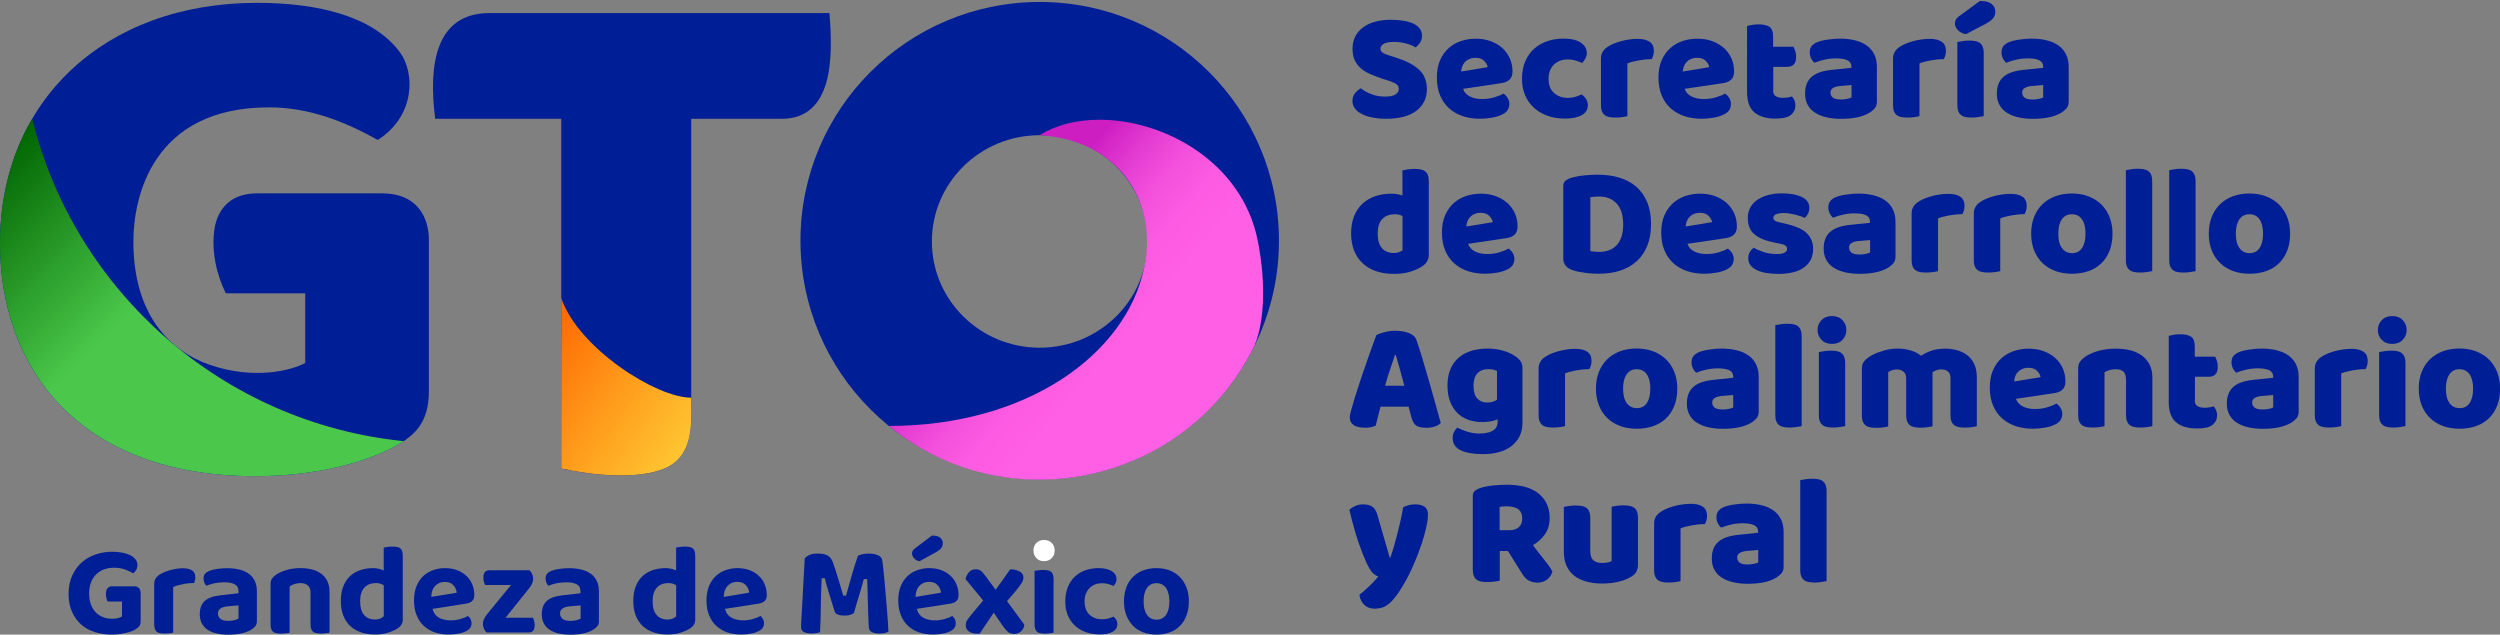 <?xml version="1.0" encoding="utf-8"?>
<!-- Generator: Adobe Illustrator 26.1.0, SVG Export Plug-In . SVG Version: 6.00 Build 0)  -->
<svg version="1.1" id="Capa_1" xmlns="http://www.w3.org/2000/svg" xmlns:xlink="http://www.w3.org/1999/xlink" x="0px" y="0px"
	 viewBox="0 0 316 80.21" style="enable-background:new 0 0 316 80.21;" xml:space="preserve">
<rect x="0" y="0" width="316" height="80.21" fill="#808080" stroke="none"/>
<style type="text/css">
	.st0{fill:#001E96;}
	.st1{fill:#FFFFFF;}
	
		.st2{clip-path:url(#SVGID_00000171696791652938231300000003693488276403134338_);fill:url(#SVGID_00000061446274400664196810000011633143226913139847_);}
	
		.st3{clip-path:url(#SVGID_00000131334321304537860300000004932577307681548426_);fill:url(#SVGID_00000152249403382918250430000005159135406476312995_);}
	
		.st4{clip-path:url(#SVGID_00000106128777522390848140000013297964115662552456_);fill:url(#SVGID_00000013884380198341314400000001994778326408647315_);}
</style>
<g>
	<g>
		<path class="st0" d="M47.16,71.81c-0.58,0-1.12,0.09-1.62,0.25c-0.49,0.17-0.93,0.42-1.29,0.76c-0.37,0.34-0.66,0.78-0.86,1.3
			c-0.21,0.52-0.31,1.15-0.31,1.87c0,0.65,0.1,1.24,0.29,1.76c0.19,0.51,0.47,0.95,0.84,1.32c0.37,0.36,0.82,0.64,1.36,0.84
			c0.54,0.2,1.16,0.29,1.84,0.29c0.63,0,1.2-0.08,1.68-0.24c0.48-0.16,0.88-0.34,1.18-0.54c0.43-0.28,0.64-0.65,0.64-1.12v-8.04
			c0-0.26-0.03-0.47-0.09-0.62c-0.05-0.14-0.13-0.25-0.23-0.33c-0.11-0.08-0.24-0.14-0.4-0.17c-0.37-0.07-0.87-0.07-1.32,0.01
			c-0.15,0.03-0.27,0.05-0.37,0.07v2.89L48.23,72c-0.12-0.05-0.28-0.1-0.47-0.13C47.56,71.83,47.36,71.81,47.16,71.81 M47.42,78.31
			c-0.61,0-1.09-0.2-1.42-0.6c-0.32-0.39-0.48-0.96-0.48-1.7c0-0.76,0.18-1.33,0.52-1.72c0.35-0.39,0.85-0.59,1.5-0.59
			c0.34,0,0.64,0.08,0.88,0.23l0.09,0.05v3.92l-0.06,0.05c-0.1,0.09-0.25,0.18-0.42,0.25C47.84,78.28,47.64,78.31,47.42,78.31"/>
		<path class="st0" d="M38,73.7c0.37,0,0.67,0.1,0.9,0.29c0.23,0.2,0.35,0.51,0.35,0.91v4c0,0.26,0.03,0.47,0.09,0.62
			c0.06,0.14,0.14,0.26,0.24,0.34s0.24,0.14,0.4,0.17c0.37,0.07,0.88,0.06,1.31,0c0.14-0.02,0.26-0.04,0.36-0.06V74.8
			c0-0.95-0.3-1.66-0.93-2.19c-0.63-0.53-1.55-0.8-2.73-0.8c-0.67,0-1.28,0.08-1.82,0.25c-0.54,0.16-0.99,0.38-1.34,0.63
			c-0.2,0.14-0.36,0.3-0.47,0.48c-0.11,0.16-0.16,0.38-0.16,0.65v5.09c0,0.26,0.03,0.47,0.09,0.62c0.06,0.14,0.14,0.26,0.24,0.34
			c0.11,0.08,0.24,0.14,0.4,0.17c0.37,0.07,0.88,0.06,1.32,0c0.14-0.02,0.26-0.04,0.36-0.06v-5.84l0.08-0.06
			c0.17-0.13,0.37-0.22,0.61-0.28C37.53,73.73,37.76,73.7,38,73.7"/>
		<path class="st0" d="M28.33,73.6c0.56,0,0.98,0.08,1.29,0.23c0.34,0.17,0.52,0.47,0.52,0.87v0.29l-2.31,0.26
			c-0.89,0.1-1.56,0.34-1.97,0.73c-0.41,0.39-0.61,0.93-0.61,1.66c0,0.43,0.08,0.81,0.25,1.14c0.17,0.32,0.4,0.59,0.71,0.8
			c0.31,0.21,0.7,0.38,1.13,0.48c0.45,0.11,0.96,0.16,1.52,0.16c1.25,0,2.22-0.21,2.9-0.63c0.2-0.13,0.38-0.28,0.52-0.45
			c0.13-0.15,0.19-0.35,0.19-0.6v-3.8c0-0.5-0.09-0.94-0.26-1.3c-0.17-0.36-0.42-0.66-0.74-0.9c-0.32-0.24-0.72-0.42-1.18-0.54
			c-0.78-0.2-1.7-0.24-2.76-0.1c-0.41,0.05-0.77,0.14-1.08,0.26c-0.25,0.11-0.44,0.24-0.55,0.39c-0.11,0.14-0.17,0.34-0.17,0.59
			c0,0.2,0.04,0.39,0.13,0.57c0.06,0.14,0.14,0.25,0.22,0.33c0.3-0.12,0.63-0.22,0.99-0.31C27.48,73.65,27.91,73.6,28.33,73.6
			 M28.85,78.48c-0.45,0-0.77-0.08-0.98-0.25c-0.21-0.18-0.32-0.41-0.32-0.69c0-0.29,0.13-0.52,0.39-0.67
			c0.22-0.13,0.5-0.2,0.83-0.23l1.38-0.12v1.66l-0.09,0.05c-0.13,0.08-0.32,0.14-0.56,0.19C29.27,78.46,29.05,78.48,28.85,78.48"/>
		<path class="st0" d="M23.18,71.83c-0.31,0-0.62,0.03-0.92,0.07c-0.3,0.05-0.6,0.12-0.89,0.21c-0.29,0.09-0.56,0.19-0.8,0.3
			c-0.24,0.11-0.44,0.24-0.61,0.37c-0.15,0.13-0.27,0.28-0.35,0.44c-0.08,0.16-0.12,0.36-0.12,0.59v5.09c0,0.26,0.03,0.46,0.09,0.62
			c0.06,0.14,0.14,0.26,0.24,0.34c0.11,0.08,0.24,0.14,0.4,0.17c0.37,0.07,0.88,0.06,1.31,0c0.14-0.02,0.26-0.04,0.36-0.06v-5.76
			L22,74.16c0.15-0.07,0.34-0.14,0.55-0.19c0.2-0.05,0.42-0.1,0.66-0.15c0.23-0.05,0.48-0.08,0.72-0.1c0.2-0.02,0.41-0.03,0.6-0.03
			c0.04-0.09,0.07-0.18,0.1-0.28c0.04-0.13,0.06-0.28,0.06-0.41c0-0.41-0.12-0.7-0.38-0.87C24.04,71.93,23.66,71.83,23.18,71.83"/>
		<path class="st0" d="M14.16,69.74c-0.7,0-1.38,0.11-2.04,0.33c-0.66,0.22-1.25,0.55-1.75,0.99c-0.51,0.44-0.92,1-1.23,1.66
			c-0.31,0.66-0.47,1.45-0.47,2.35c0,0.85,0.14,1.61,0.43,2.25c0.28,0.64,0.67,1.18,1.15,1.61c0.48,0.43,1.06,0.75,1.73,0.96
			c0.91,0.29,1.94,0.39,3.02,0.27c0.29-0.03,0.57-0.08,0.84-0.14c0.27-0.06,0.51-0.13,0.73-0.21c0.22-0.08,0.4-0.16,0.54-0.25
			c0.24-0.14,0.41-0.29,0.52-0.44c0.1-0.14,0.15-0.36,0.15-0.67v-3.46c0-0.29-0.07-0.51-0.22-0.66c-0.15-0.15-0.35-0.22-0.63-0.22
			h-2.76c-0.23,0-0.42,0.07-0.56,0.22c-0.14,0.14-0.22,0.4-0.22,0.75c0,0.21,0.03,0.41,0.08,0.59c0.04,0.14,0.08,0.26,0.13,0.36
			h1.82v1.89l-0.09,0.05c-0.11,0.07-0.27,0.12-0.47,0.17c-0.2,0.05-0.43,0.07-0.68,0.07c-0.39,0-0.77-0.06-1.11-0.19
			c-0.35-0.13-0.67-0.32-0.93-0.58c-0.27-0.26-0.48-0.6-0.64-1c-0.15-0.4-0.23-0.87-0.23-1.42c0-1.01,0.29-1.81,0.86-2.39
			c0.57-0.58,1.35-0.87,2.32-0.87c0.53,0,1.02,0.09,1.45,0.26c0.36,0.15,0.68,0.3,0.94,0.45c0.13-0.1,0.24-0.23,0.35-0.39
			c0.12-0.18,0.18-0.41,0.18-0.66c0-0.49-0.27-0.87-0.81-1.19C15.96,69.91,15.16,69.74,14.16,69.74"/>
		<path class="st0" d="M56.24,71.81c-0.49,0-0.98,0.08-1.45,0.24c-0.46,0.16-0.88,0.4-1.24,0.72c-0.36,0.33-0.66,0.75-0.88,1.26
			c-0.22,0.51-0.34,1.13-0.34,1.85c0,0.73,0.11,1.37,0.34,1.91c0.22,0.54,0.53,0.99,0.92,1.34c0.39,0.35,0.85,0.62,1.37,0.8
			c0.85,0.29,1.81,0.35,2.93,0.17c0.41-0.06,0.79-0.19,1.12-0.37c0.4-0.22,0.59-0.53,0.59-0.97c0-0.19-0.05-0.37-0.15-0.55
			c-0.08-0.14-0.18-0.26-0.29-0.35c-0.25,0.14-0.55,0.26-0.91,0.37c-0.87,0.26-1.93,0.27-2.68-0.11c-0.42-0.21-0.69-0.53-0.83-0.95
			l-0.07-0.21l4.25-0.66c0.33-0.05,0.59-0.17,0.77-0.34c0.17-0.17,0.26-0.41,0.26-0.75c0-0.49-0.09-0.95-0.27-1.37
			c-0.18-0.42-0.43-0.78-0.76-1.07c-0.32-0.3-0.72-0.54-1.17-0.71C57.3,71.9,56.79,71.81,56.24,71.81 M54.52,75.45l0.01-0.23
			c0.01-0.2,0.05-0.39,0.12-0.58c0.07-0.2,0.17-0.38,0.3-0.53c0.14-0.16,0.31-0.29,0.53-0.4c0.22-0.1,0.47-0.15,0.76-0.15
			c0.46,0,0.81,0.13,1.05,0.4c0.23,0.25,0.37,0.51,0.41,0.78l0.03,0.18L54.52,75.45z"/>
		<path class="st0" d="M61.5,79.94h5.34c0.23,0,0.41-0.07,0.54-0.21c0.13-0.14,0.2-0.38,0.2-0.73c0-0.21-0.03-0.4-0.08-0.57
			c-0.04-0.13-0.08-0.25-0.13-0.35H63.9l2.99-3.73c0.14-0.18,0.26-0.37,0.36-0.58c0.09-0.2,0.14-0.39,0.14-0.59
			c0-0.24-0.05-0.46-0.14-0.65c-0.08-0.17-0.19-0.32-0.32-0.45h-5.08c-0.23,0-0.41,0.07-0.55,0.21c-0.13,0.14-0.2,0.38-0.2,0.73
			c0,0.21,0.03,0.4,0.08,0.57c0.04,0.13,0.08,0.25,0.13,0.35h3.29l-3.06,3.73c-0.14,0.18-0.26,0.38-0.36,0.58
			c-0.09,0.19-0.14,0.39-0.14,0.59c0,0.24,0.05,0.46,0.14,0.65C61.25,79.66,61.36,79.81,61.5,79.94"/>
		<path class="st0" d="M71.56,73.6c0.56,0,0.98,0.08,1.29,0.23c0.34,0.17,0.52,0.47,0.52,0.87v0.29l-2.31,0.26
			c-0.89,0.1-1.56,0.34-1.97,0.73c-0.41,0.39-0.61,0.93-0.61,1.66c0,0.43,0.08,0.81,0.25,1.14c0.17,0.32,0.4,0.59,0.71,0.8
			c0.31,0.21,0.7,0.38,1.13,0.48c0.45,0.11,0.96,0.16,1.52,0.16c1.25,0,2.22-0.21,2.9-0.63c0.2-0.13,0.38-0.28,0.52-0.45
			c0.13-0.15,0.19-0.35,0.19-0.6v-3.8c0-0.5-0.09-0.94-0.26-1.3c-0.17-0.36-0.42-0.66-0.74-0.9c-0.32-0.24-0.72-0.42-1.18-0.54
			c-0.77-0.2-1.7-0.24-2.76-0.1c-0.41,0.05-0.77,0.14-1.08,0.26c-0.25,0.11-0.44,0.24-0.55,0.39c-0.11,0.14-0.17,0.34-0.17,0.59
			c0,0.2,0.04,0.39,0.13,0.57c0.07,0.14,0.14,0.25,0.22,0.33c0.3-0.12,0.63-0.22,0.99-0.31C70.72,73.65,71.14,73.6,71.56,73.6
			 M72.09,78.48c-0.45,0-0.77-0.08-0.98-0.25c-0.21-0.18-0.32-0.41-0.32-0.69c0-0.29,0.13-0.52,0.39-0.67
			c0.22-0.13,0.5-0.2,0.83-0.23l1.38-0.12v1.66l-0.09,0.05c-0.13,0.08-0.32,0.14-0.56,0.19C72.5,78.46,72.28,78.48,72.09,78.48"/>
		<path class="st0" d="M84.13,71.81c-0.58,0-1.12,0.09-1.62,0.25c-0.49,0.17-0.92,0.42-1.29,0.76c-0.37,0.34-0.66,0.78-0.86,1.3
			c-0.21,0.52-0.31,1.15-0.31,1.87c0,0.65,0.1,1.24,0.29,1.76c0.19,0.51,0.47,0.95,0.84,1.32c0.37,0.36,0.82,0.64,1.36,0.84
			c0.54,0.2,1.16,0.29,1.84,0.29c0.63,0,1.19-0.08,1.68-0.24c0.48-0.16,0.88-0.34,1.18-0.54c0.43-0.28,0.64-0.65,0.64-1.12v-8.04
			c0-0.26-0.03-0.47-0.09-0.62c-0.05-0.14-0.13-0.25-0.24-0.33c-0.11-0.08-0.24-0.14-0.4-0.17c-0.37-0.07-0.87-0.07-1.32,0.01
			c-0.15,0.03-0.27,0.05-0.37,0.07v2.89L85.2,72c-0.12-0.05-0.28-0.1-0.47-0.13C84.53,71.83,84.33,71.81,84.13,71.81 M84.39,78.31
			c-0.61,0-1.09-0.2-1.42-0.6c-0.32-0.39-0.48-0.96-0.48-1.7c0-0.76,0.18-1.34,0.52-1.72c0.35-0.39,0.85-0.59,1.49-0.59
			c0.34,0,0.64,0.08,0.88,0.23l0.09,0.05v3.92l-0.06,0.06c-0.1,0.09-0.25,0.18-0.42,0.25C84.81,78.28,84.61,78.31,84.39,78.31"/>
		<path class="st0" d="M93.21,71.81c-0.49,0-0.98,0.08-1.45,0.24c-0.47,0.16-0.88,0.4-1.24,0.72c-0.36,0.33-0.66,0.75-0.88,1.26
			c-0.22,0.51-0.34,1.14-0.34,1.85c0,0.73,0.11,1.37,0.34,1.91c0.22,0.54,0.53,0.99,0.92,1.34c0.39,0.35,0.85,0.62,1.37,0.8
			c0.85,0.29,1.81,0.35,2.93,0.17c0.41-0.06,0.79-0.19,1.12-0.37c0.4-0.22,0.59-0.53,0.59-0.97c0-0.19-0.05-0.37-0.15-0.55
			c-0.08-0.14-0.18-0.26-0.29-0.35c-0.25,0.14-0.55,0.26-0.91,0.37c-0.87,0.26-1.93,0.27-2.68-0.11c-0.42-0.21-0.69-0.53-0.83-0.95
			l-0.07-0.21l4.25-0.66c0.33-0.05,0.59-0.17,0.77-0.34c0.17-0.17,0.26-0.42,0.26-0.75c0-0.49-0.09-0.95-0.27-1.37
			c-0.18-0.42-0.43-0.78-0.76-1.07c-0.32-0.3-0.72-0.54-1.17-0.71C94.27,71.9,93.76,71.81,93.21,71.81 M91.49,75.45l0.01-0.23
			c0.01-0.2,0.05-0.39,0.12-0.58c0.07-0.2,0.17-0.38,0.3-0.54c0.14-0.16,0.32-0.29,0.53-0.4c0.22-0.1,0.47-0.15,0.76-0.15
			c0.45,0,0.81,0.13,1.05,0.4c0.23,0.25,0.37,0.51,0.41,0.78l0.03,0.18L91.49,75.45z"/>
		<path class="st0" d="M109.21,73.19h0.4l0.01,0.18c0.03,0.66,0.06,1.49,0.07,2.48c0.02,0.98,0.06,2.1,0.12,3.32
			c0.02,0.36,0.14,0.59,0.36,0.71c0.26,0.13,0.58,0.2,0.96,0.2c0.3,0,0.54-0.02,0.73-0.07c0.15-0.04,0.3-0.1,0.44-0.17
			c-0.01-0.26-0.03-0.61-0.06-1.05c-0.03-0.5-0.07-1.05-0.12-1.66l-0.16-1.89c-0.05-0.65-0.11-1.28-0.16-1.86
			c-0.05-0.59-0.11-1.12-0.16-1.58c-0.05-0.46-0.09-0.8-0.14-1.03c-0.04-0.25-0.2-0.43-0.49-0.57c-0.31-0.15-0.72-0.23-1.23-0.23
			c-0.3,0-0.57,0.03-0.81,0.09c-0.21,0.05-0.38,0.11-0.52,0.18c-0.21,0.59-0.44,1.31-0.69,2.15c-0.26,0.89-0.52,1.8-0.78,2.75
			l-0.04,0.14h-0.36l-0.33-1.13c-0.11-0.37-0.22-0.74-0.33-1.11c-0.11-0.37-0.23-0.73-0.34-1.08c-0.11-0.35-0.22-0.66-0.32-0.93
			c-0.14-0.38-0.35-0.64-0.64-0.81c-0.3-0.17-0.72-0.25-1.27-0.25c-0.5,0-0.89,0.08-1.15,0.23c-0.29,0.17-0.42,0.29-0.48,0.37
			l-0.47,8.6c0,0.34,0.1,0.57,0.31,0.69c0.24,0.14,0.58,0.21,1.03,0.21c0.22,0,0.44-0.02,0.65-0.06c0.16-0.03,0.3-0.06,0.41-0.09
			c0.03-0.6,0.05-1.14,0.07-1.64c0.02-0.53,0.03-1.05,0.03-1.57c0.01-0.52,0.02-1.06,0.03-1.61c0.02-0.55,0.04-1.16,0.07-1.83
			l0.01-0.18h0.4l0.03,0.14c0.11,0.45,0.26,1,0.45,1.61c0.2,0.62,0.45,1.42,0.75,2.42c0.06,0.19,0.19,0.33,0.39,0.41
			c0.23,0.09,0.54,0.14,0.9,0.14c0.27,0,0.52-0.03,0.72-0.1c0.18-0.06,0.33-0.13,0.44-0.23c0.28-1,0.53-1.84,0.74-2.51
			c0.2-0.66,0.36-1.21,0.47-1.65L109.21,73.19z"/>
		<path class="st0" d="M117.45,71.81c-0.49,0-0.98,0.08-1.45,0.24c-0.47,0.16-0.88,0.4-1.24,0.72c-0.36,0.33-0.66,0.75-0.88,1.26
			c-0.22,0.51-0.34,1.14-0.34,1.85c0,0.73,0.11,1.37,0.34,1.91c0.22,0.54,0.53,0.99,0.92,1.34c0.39,0.35,0.85,0.62,1.37,0.8
			c0.85,0.29,1.81,0.35,2.93,0.17c0.41-0.06,0.79-0.19,1.12-0.37c0.4-0.22,0.59-0.53,0.59-0.97c0-0.19-0.05-0.37-0.15-0.55
			c-0.08-0.14-0.18-0.26-0.29-0.35c-0.25,0.14-0.55,0.26-0.91,0.37c-0.86,0.26-1.92,0.27-2.68-0.11c-0.41-0.21-0.69-0.53-0.83-0.95
			l-0.07-0.21l4.25-0.66c0.33-0.05,0.59-0.17,0.77-0.34c0.17-0.17,0.26-0.42,0.26-0.75c0-0.49-0.09-0.95-0.27-1.37
			c-0.18-0.42-0.43-0.78-0.76-1.07c-0.32-0.3-0.72-0.54-1.17-0.71C118.51,71.9,118,71.81,117.45,71.81 M115.73,75.45l0.01-0.23
			c0.01-0.2,0.05-0.39,0.12-0.58c0.07-0.2,0.17-0.38,0.3-0.54c0.14-0.16,0.32-0.29,0.53-0.4c0.22-0.1,0.47-0.15,0.76-0.15
			c0.46,0,0.81,0.13,1.05,0.4c0.23,0.25,0.37,0.51,0.41,0.78l0.03,0.18L115.73,75.45z M117.8,67.69l-2.17,1.64
			c-0.13,0.1-0.22,0.2-0.27,0.3c-0.05,0.11-0.08,0.22-0.08,0.33c0,0.22,0.1,0.43,0.29,0.64c0.19,0.19,0.4,0.31,0.66,0.34l2.06-1.13
			c0.32-0.18,0.56-0.36,0.69-0.54c0.13-0.17,0.19-0.37,0.19-0.62c0-0.26-0.11-0.48-0.32-0.68C118.64,67.8,118.29,67.7,117.8,67.69"
			/>
		<path class="st0" d="M125.61,77.44l1.04,1.53c0.22,0.33,0.45,0.61,0.69,0.84c0.21,0.21,0.5,0.31,0.87,0.32
			c0.33,0,0.61-0.11,0.85-0.33c0.23-0.2,0.36-0.48,0.42-0.83l-2.19-2.99l1.17-1.37l0.42-0.55c0.11-0.15,0.21-0.29,0.28-0.41
			c0.07-0.11,0.12-0.22,0.15-0.32c0.03-0.1,0.05-0.21,0.05-0.34c0-0.31-0.14-0.55-0.44-0.73c-0.3-0.19-0.71-0.29-1.23-0.3
			l-1.84,2.59l-1.2-1.63c-0.23-0.32-0.44-0.56-0.63-0.74c-0.16-0.15-0.4-0.22-0.71-0.22c-0.33,0-0.6,0.11-0.82,0.35
			c-0.21,0.23-0.37,0.52-0.45,0.88l2.23,2.71l-1.41,1.69c-0.3,0.36-0.51,0.64-0.63,0.83c-0.11,0.18-0.16,0.39-0.16,0.63
			c0,0.3,0.12,0.54,0.37,0.74c0.25,0.21,0.64,0.31,1.15,0.31c0.04,0,0.09,0,0.15-0.01c0.03,0,0.07-0.01,0.1-0.01L125.61,77.44z"/>
		<path class="st0" d="M130.77,72.16v6.75c0,0.26,0.03,0.46,0.09,0.62c0.06,0.14,0.14,0.26,0.24,0.34c0.11,0.08,0.24,0.14,0.4,0.17
			c0.36,0.06,0.85,0.07,1.29-0.01c0.15-0.02,0.27-0.05,0.38-0.06v-6.75c0-0.26-0.03-0.46-0.09-0.62c-0.06-0.15-0.14-0.26-0.24-0.34
			c-0.11-0.08-0.24-0.14-0.4-0.17c-0.36-0.06-0.85-0.07-1.29,0.01C131,72.12,130.87,72.14,130.77,72.16"/>
		<path class="st1" d="M131.97,68.25c-0.41,0-0.73,0.13-0.97,0.38c-0.25,0.26-0.37,0.57-0.37,0.96c0,0.38,0.12,0.7,0.37,0.96
			c0.24,0.26,0.56,0.38,0.97,0.38c0.41,0,0.73-0.13,0.97-0.38c0.25-0.26,0.37-0.57,0.37-0.96c0-0.38-0.12-0.7-0.37-0.96
			C132.7,68.38,132.38,68.25,131.97,68.25"/>
		<path class="st0" d="M138.85,71.81c-0.57,0-1.11,0.09-1.62,0.26c-0.5,0.17-0.95,0.43-1.33,0.78c-0.38,0.34-0.69,0.79-0.91,1.32
			c-0.22,0.53-0.34,1.17-0.34,1.89c0,0.62,0.11,1.19,0.31,1.69c0.21,0.5,0.5,0.94,0.88,1.3c0.38,0.36,0.84,0.64,1.37,0.84
			c0.53,0.2,1.14,0.3,1.8,0.3c0.71,0,1.28-0.12,1.67-0.36c0.37-0.22,0.55-0.52,0.55-0.92c0-0.23-0.05-0.42-0.14-0.58
			c-0.08-0.14-0.2-0.27-0.35-0.39c-0.17,0.08-0.36,0.15-0.56,0.21c-0.26,0.09-0.56,0.13-0.91,0.13c-0.6,0-1.12-0.19-1.54-0.57
			c-0.43-0.39-0.64-0.96-0.64-1.71c0-0.37,0.06-0.71,0.18-0.99c0.12-0.28,0.28-0.52,0.48-0.71c0.2-0.19,0.43-0.34,0.7-0.44
			c0.55-0.2,1.22-0.18,1.75-0.01c0.21,0.07,0.4,0.14,0.57,0.21c0.08-0.1,0.16-0.22,0.23-0.34c0.08-0.16,0.13-0.33,0.13-0.52
			c0-0.4-0.18-0.72-0.56-0.98C140.16,71.95,139.59,71.81,138.85,71.81"/>
		<path class="st0" d="M146.17,71.81c-0.62,0-1.18,0.1-1.68,0.29c-0.5,0.19-0.93,0.47-1.29,0.83c-0.36,0.36-0.64,0.8-0.83,1.32
			c-0.2,0.52-0.3,1.11-0.3,1.75c0,0.65,0.1,1.25,0.3,1.77c0.2,0.51,0.48,0.96,0.83,1.32c0.35,0.36,0.79,0.64,1.29,0.83
			c0.5,0.19,1.06,0.29,1.68,0.29c0.62,0,1.19-0.09,1.69-0.28c0.5-0.18,0.93-0.45,1.28-0.81c0.36-0.35,0.64-0.8,0.83-1.32
			c0.2-0.52,0.3-1.13,0.3-1.81c0-0.63-0.1-1.21-0.3-1.73c-0.2-0.52-0.48-0.96-0.83-1.32c-0.36-0.36-0.79-0.64-1.29-0.84
			C147.36,71.92,146.79,71.81,146.17,71.81 M146.19,78.33c-0.52,0-0.93-0.21-1.22-0.63c-0.28-0.4-0.42-0.97-0.42-1.69
			c0-0.71,0.14-1.28,0.41-1.67c0.29-0.42,0.7-0.63,1.22-0.63c0.52,0,0.93,0.21,1.22,0.63c0.27,0.4,0.41,0.96,0.41,1.67
			s-0.13,1.28-0.4,1.68C147.12,78.11,146.71,78.33,146.19,78.33"/>
		<path class="st0" d="M54.21,49.42c0,4.11-1.87,5.66-4.31,7.02c-4.12,2.22-10.57,3.75-17.6,3.75C10.05,60.19,0,46.57,0,30.79
			C0,12.84,13.14,0.36,32.49,0.36c7.79,0,14.73,1.73,18.06,6.25c1.91,2.59,1.97,8.04-2.8,11.08c-4.26-2.38-8.73-4.12-13.76-4.12
			c-14.75,0-17.13,11.39-17.13,16.95c-0.01,9.18,4.53,13.82,9.64,15.59c5.59,1.93,10.32,0.73,12.08-0.23v-8.8H28.56
			c-0.37-0.69-2-4.07-1.47-8.01c0.27-2.02,1.52-4.63,5.4-4.63h15.82c4.38,0,5.9,2.97,5.9,5.9V49.42z"/>
		<path class="st0" d="M161.66,30.42c0,16.66-13.54,30.17-30.24,30.17c-16.7,0-30.24-13.51-30.24-30.17
			c0-16.66,13.54-30.17,30.24-30.17C148.12,0.25,161.66,13.75,161.66,30.42 M131.42,17.09c-7.53,0-13.63,6.01-13.63,13.43
			c0,7.42,6.1,13.43,13.63,13.43c7.53,0,13.63-6.01,13.63-13.43C145.05,23.1,138.95,17.09,131.42,17.09"/>
		<path class="st0" d="M70.94,59.23c3.84,0.85,9.65,1.47,13.12-0.03c2.16-0.93,3.31-2.92,3.31-6.49V15.02h11.39
			c6.5,0,6.57-7.57,6.08-13.37H61.89c-6.84,0-7.76,6.5-6.88,13.37h15.93V59.23z"/>
	</g>
	<g>
		<defs>
			<path id="SVGID_1_" d="M70.94,59.22c3.84,0.85,9.65,1.47,13.12-0.03c2.16-0.93,3.31-2.92,3.31-6.49v-2.43
				c-4.47,0-14.32-6.33-16.43-12.6V59.22z"/>
		</defs>
		<clipPath id="SVGID_00000162315343743383383140000004816014635397391782_">
			<use xlink:href="#SVGID_1_"  style="overflow:visible;"/>
		</clipPath>
		
			<linearGradient id="SVGID_00000169528947043469005600000012739463365923588285_" gradientUnits="userSpaceOnUse" x1="-520.147" y1="68.269" x2="-519.702" y2="68.269" gradientTransform="matrix(45.702 33.094 33.094 -45.702 21580.148 20374.904)">
			<stop  offset="0" style="stop-color:#FF6400"/>
			<stop  offset="0.542" style="stop-color:#FF9C1C"/>
			<stop  offset="1" style="stop-color:#FFC832"/>
		</linearGradient>
		
			<polygon style="clip-path:url(#SVGID_00000162315343743383383140000004816014635397391782_);fill:url(#SVGID_00000169528947043469005600000012739463365923588285_);" points="
			76.6,29.87 98.31,45.59 81.72,68.5 60.01,52.78 		"/>
	</g>
	<g>
		<defs>
			<path id="SVGID_00000072997708997956948760000010056922802458322868_" d="M0,30.79c0,15.78,10.05,29.4,32.3,29.4
				c7.03,0,13.48-1.53,17.6-3.75c0.39-0.22,0.76-0.44,1.12-0.68C28.13,53.45,9.46,36.85,4.07,15.01C1.44,19.5,0,24.85,0,30.79"/>
		</defs>
		<clipPath id="SVGID_00000137845365905957868900000015913207759798529932_">
			<use xlink:href="#SVGID_00000072997708997956948760000010056922802458322868_"  style="overflow:visible;"/>
		</clipPath>
		
			<linearGradient id="SVGID_00000160154694452832113370000014378039416511469494_" gradientUnits="userSpaceOnUse" x1="-520.174" y1="69.272" x2="-519.728" y2="69.272" gradientTransform="matrix(54.491 54.491 54.491 -54.491 24573.402 32134.908)">
			<stop  offset="0" style="stop-color:#006400"/>
			<stop  offset="1.322120e-03" style="stop-color:#006400"/>
			<stop  offset="0.768" style="stop-color:#4BC84B"/>
			<stop  offset="1" style="stop-color:#4BC84B"/>
		</linearGradient>
		
			<polygon style="clip-path:url(#SVGID_00000137845365905957868900000015913207759798529932_);fill:url(#SVGID_00000160154694452832113370000014378039416511469494_);" points="
			25.51,-10.5 73.61,37.6 25.51,85.7 -22.59,37.6 		"/>
	</g>
	<g>
		<defs>
			<path id="SVGID_00000165203819320967377380000018072151134868392624_" d="M131.42,17.09c9.58,0.55,15.07,8.01,13.19,16.82
				c-2.33,10.9-14.79,19.92-32.25,19.93c14.56,11.99,37.04,7.69,45.97-9.65c1.41-2.75,1.81-7.92,0.65-13.77
				c-1.97-9.92-11.8-15.29-20.02-15.29C136.12,15.14,133.48,15.78,131.42,17.09"/>
		</defs>
		<clipPath id="SVGID_00000059279140231398987260000010568423690184756907_">
			<use xlink:href="#SVGID_00000165203819320967377380000018072151134868392624_"  style="overflow:visible;"/>
		</clipPath>
		
			<linearGradient id="SVGID_00000029018216495574976790000016720526252730168733_" gradientUnits="userSpaceOnUse" x1="-521.914" y1="67.662" x2="-521.469" y2="67.662" gradientTransform="matrix(64.193 54.126 54.126 -64.193 29963.467 32621.422)">
			<stop  offset="0" style="stop-color:#CD1EC2"/>
			<stop  offset="0.14" style="stop-color:#CD1EC2"/>
			<stop  offset="0.154" style="stop-color:#D022C4"/>
			<stop  offset="0.274" style="stop-color:#E43CD2"/>
			<stop  offset="0.395" style="stop-color:#F350DC"/>
			<stop  offset="0.52" style="stop-color:#FC5BE2"/>
			<stop  offset="0.65" style="stop-color:#FF5FE4"/>
			<stop  offset="1" style="stop-color:#FF5FE4"/>
		</linearGradient>
		
			<polygon style="clip-path:url(#SVGID_00000059279140231398987260000010568423690184756907_);fill:url(#SVGID_00000029018216495574976790000016720526252730168733_);" points="
			132.21,-8.4 185.12,36.21 140.29,89.38 87.38,44.77 		"/>
	</g>
	<g>
		<path class="st0" d="M174.81,9.98c-0.57-0.2-1.1-0.39-1.57-0.6c-0.47-0.2-0.88-0.45-1.21-0.73c-0.34-0.29-0.6-0.63-0.79-1.03
			c-0.19-0.4-0.28-0.88-0.28-1.46c0-1.11,0.43-2,1.28-2.66s2.05-1,3.59-1c0.56,0,1.08,0.04,1.57,0.12c0.48,0.08,0.9,0.2,1.24,0.36
			c0.35,0.16,0.62,0.37,0.81,0.63c0.2,0.25,0.29,0.55,0.29,0.89c0,0.34-0.08,0.63-0.23,0.87c-0.16,0.24-0.35,0.45-0.57,0.62
			c-0.29-0.18-0.67-0.34-1.16-0.48c-0.48-0.14-1.01-0.21-1.59-0.21c-0.59,0-1.02,0.08-1.29,0.24c-0.27,0.16-0.41,0.37-0.41,0.62
			c0,0.2,0.08,0.36,0.25,0.48c0.17,0.12,0.42,0.24,0.76,0.34l1.04,0.33c1.23,0.39,2.17,0.89,2.83,1.5c0.66,0.61,0.99,1.43,0.99,2.48
			c0,1.11-0.44,2.01-1.31,2.69c-0.87,0.69-2.16,1.03-3.86,1.03c-0.6,0-1.16-0.05-1.67-0.15c-0.52-0.1-0.97-0.24-1.35-0.43
			c-0.39-0.19-0.69-0.42-0.9-0.71c-0.22-0.28-0.32-0.6-0.32-0.97c0-0.38,0.11-0.7,0.33-0.97c0.22-0.27,0.46-0.47,0.72-0.62
			c0.37,0.29,0.81,0.54,1.34,0.74c0.53,0.21,1.11,0.31,1.73,0.31c0.64,0,1.09-0.1,1.35-0.29c0.26-0.2,0.39-0.42,0.39-0.69
			c0-0.26-0.1-0.46-0.31-0.6c-0.21-0.14-0.5-0.27-0.88-0.4L174.81,9.98z"/>
		<path class="st0" d="M187.06,15.01c-0.77,0-1.49-0.11-2.14-0.32c-0.66-0.22-1.23-0.54-1.72-0.97c-0.49-0.43-0.88-0.97-1.16-1.63
			c-0.28-0.65-0.42-1.42-0.42-2.29c0-0.86,0.14-1.6,0.42-2.22c0.28-0.62,0.65-1.13,1.11-1.53c0.46-0.4,0.98-0.69,1.57-0.88
			c0.59-0.19,1.19-0.28,1.8-0.28c0.69,0,1.32,0.1,1.89,0.31c0.57,0.21,1.06,0.5,1.47,0.86c0.41,0.37,0.73,0.8,0.96,1.31
			c0.23,0.51,0.34,1.06,0.34,1.67c0,0.44-0.12,0.78-0.37,1.02c-0.25,0.24-0.59,0.39-1.04,0.45l-4.84,0.72
			c0.14,0.43,0.44,0.75,0.88,0.97c0.44,0.22,0.95,0.32,1.53,0.32c0.54,0,1.04-0.07,1.52-0.21c0.48-0.14,0.86-0.3,1.17-0.48
			c0.21,0.13,0.38,0.31,0.53,0.55c0.14,0.23,0.22,0.48,0.22,0.74c0,0.59-0.27,1.03-0.82,1.31c-0.42,0.22-0.89,0.37-1.41,0.45
			C188,14.97,187.51,15.01,187.06,15.01z M186.51,7.31c-0.31,0-0.58,0.05-0.81,0.16c-0.23,0.1-0.41,0.24-0.56,0.4
			c-0.14,0.16-0.25,0.35-0.32,0.55c-0.07,0.2-0.11,0.41-0.13,0.62l3.35-0.55c-0.04-0.26-0.18-0.52-0.43-0.78
			C187.36,7.44,186.99,7.31,186.51,7.31z"/>
		<path class="st0" d="M198.15,7.51c-0.33,0-0.64,0.05-0.93,0.16c-0.29,0.1-0.55,0.26-0.76,0.46c-0.22,0.2-0.39,0.45-0.52,0.75
			c-0.13,0.3-0.2,0.65-0.2,1.06c0,0.81,0.23,1.42,0.7,1.82c0.46,0.4,1.03,0.61,1.69,0.61c0.39,0,0.73-0.05,1.02-0.14
			c0.29-0.09,0.54-0.19,0.76-0.29c0.26,0.18,0.46,0.38,0.59,0.6c0.13,0.22,0.2,0.47,0.2,0.77c0,0.54-0.25,0.95-0.76,1.24
			c-0.51,0.29-1.21,0.44-2.12,0.44c-0.82,0-1.57-0.12-2.23-0.36c-0.67-0.24-1.24-0.58-1.71-1.02c-0.48-0.44-0.85-0.96-1.11-1.58
			c-0.26-0.61-0.39-1.29-0.39-2.04c0-0.86,0.14-1.62,0.42-2.26s0.66-1.18,1.15-1.6c0.48-0.42,1.04-0.73,1.68-0.94
			c0.63-0.21,1.3-0.31,2.01-0.31c0.94,0,1.67,0.17,2.17,0.51c0.51,0.34,0.76,0.78,0.76,1.31c0,0.25-0.06,0.48-0.18,0.7
			c-0.12,0.22-0.25,0.4-0.41,0.56c-0.22-0.1-0.49-0.21-0.8-0.3C198.85,7.56,198.51,7.51,198.15,7.51z"/>
		<path class="st0" d="M205.69,14.68c-0.13,0.04-0.34,0.08-0.62,0.12c-0.28,0.04-0.57,0.06-0.87,0.06c-0.29,0-0.55-0.02-0.77-0.06
			c-0.23-0.04-0.42-0.12-0.58-0.24c-0.16-0.12-0.28-0.28-0.36-0.48c-0.09-0.2-0.13-0.47-0.13-0.79V7.41c0-0.3,0.06-0.56,0.17-0.77
			c0.11-0.22,0.27-0.41,0.48-0.58c0.21-0.17,0.47-0.32,0.77-0.46c0.31-0.14,0.64-0.26,0.99-0.36c0.35-0.1,0.72-0.19,1.1-0.24
			c0.38-0.06,0.76-0.09,1.14-0.09c0.63,0,1.12,0.12,1.49,0.36c0.37,0.24,0.55,0.64,0.55,1.19c0,0.18-0.03,0.36-0.08,0.54
			c-0.05,0.18-0.12,0.34-0.2,0.48c-0.27,0-0.56,0.01-0.84,0.04c-0.29,0.03-0.57,0.07-0.84,0.12c-0.27,0.05-0.53,0.11-0.77,0.17
			c-0.24,0.06-0.45,0.13-0.62,0.21V14.68z"/>
		<path class="st0" d="M215.07,15.01c-0.77,0-1.49-0.11-2.14-0.32c-0.66-0.22-1.23-0.54-1.72-0.97c-0.49-0.43-0.88-0.97-1.16-1.63
			c-0.28-0.65-0.42-1.42-0.42-2.29c0-0.86,0.14-1.6,0.42-2.22c0.28-0.62,0.65-1.13,1.11-1.53c0.46-0.4,0.98-0.69,1.57-0.88
			c0.59-0.19,1.19-0.28,1.8-0.28c0.69,0,1.32,0.1,1.89,0.31c0.57,0.21,1.06,0.5,1.47,0.86c0.41,0.37,0.73,0.8,0.96,1.31
			c0.23,0.51,0.34,1.06,0.34,1.67c0,0.44-0.12,0.78-0.37,1.02c-0.25,0.24-0.59,0.39-1.04,0.45l-4.84,0.72
			c0.14,0.43,0.44,0.75,0.88,0.97c0.44,0.22,0.95,0.32,1.53,0.32c0.54,0,1.04-0.07,1.52-0.21c0.48-0.14,0.86-0.3,1.17-0.48
			c0.21,0.13,0.38,0.31,0.53,0.55c0.14,0.23,0.22,0.48,0.22,0.74c0,0.59-0.27,1.03-0.82,1.31c-0.42,0.22-0.89,0.37-1.41,0.45
			C216.02,14.97,215.53,15.01,215.07,15.01z M214.52,7.31c-0.31,0-0.58,0.05-0.81,0.16c-0.23,0.1-0.41,0.24-0.56,0.4
			c-0.14,0.16-0.25,0.35-0.32,0.55c-0.07,0.2-0.11,0.41-0.13,0.62l3.35-0.55c-0.04-0.26-0.18-0.52-0.43-0.78
			C215.37,7.44,215.01,7.31,214.52,7.31z"/>
		<path class="st0" d="M224.12,11.43c0,0.34,0.11,0.58,0.32,0.72c0.22,0.14,0.52,0.22,0.91,0.22c0.2,0,0.4-0.02,0.61-0.05
			c0.21-0.03,0.39-0.07,0.55-0.13c0.12,0.14,0.22,0.3,0.3,0.48c0.08,0.18,0.13,0.39,0.13,0.64c0,0.5-0.19,0.9-0.56,1.21
			c-0.37,0.31-1.03,0.47-1.97,0.47c-1.15,0-2.03-0.26-2.65-0.78c-0.62-0.52-0.93-1.37-0.93-2.55V3.28c0.14-0.04,0.35-0.08,0.62-0.13
			c0.27-0.05,0.55-0.07,0.85-0.07c0.57,0,1.02,0.1,1.34,0.3c0.32,0.2,0.48,0.63,0.48,1.28v1.25h2.57c0.08,0.14,0.15,0.32,0.23,0.54
			c0.07,0.22,0.11,0.45,0.11,0.71c0,0.46-0.1,0.79-0.3,0.99c-0.2,0.2-0.47,0.3-0.81,0.3h-1.78V11.43z"/>
		<path class="st0" d="M232.54,4.88c0.71,0,1.35,0.07,1.93,0.22c0.58,0.14,1.08,0.36,1.49,0.66c0.41,0.29,0.73,0.67,0.95,1.12
			c0.22,0.45,0.33,0.98,0.33,1.6v4.39c0,0.34-0.1,0.62-0.28,0.83c-0.19,0.22-0.41,0.4-0.68,0.56c-0.85,0.51-2.04,0.76-3.58,0.76
			c-0.69,0-1.32-0.07-1.87-0.2c-0.56-0.13-1.03-0.33-1.43-0.59c-0.4-0.26-0.71-0.59-0.92-1c-0.22-0.4-0.32-0.87-0.32-1.41
			c0-0.9,0.27-1.59,0.8-2.08c0.54-0.48,1.36-0.78,2.49-0.9l2.57-0.27V8.43c0-0.38-0.17-0.65-0.5-0.81
			c-0.33-0.16-0.81-0.24-1.44-0.24c-0.5,0-0.98,0.05-1.45,0.16c-0.47,0.1-0.89,0.23-1.27,0.39c-0.17-0.12-0.31-0.3-0.43-0.54
			c-0.12-0.24-0.18-0.49-0.18-0.75c0-0.34,0.08-0.61,0.24-0.81c0.16-0.2,0.41-0.38,0.75-0.52c0.38-0.14,0.83-0.25,1.34-0.31
			C231.6,4.92,232.09,4.88,232.54,4.88z M232.7,12.58c0.22,0,0.47-0.02,0.73-0.07c0.27-0.05,0.47-0.11,0.6-0.19v-1.57l-1.41,0.12
			c-0.37,0.03-0.67,0.1-0.9,0.24c-0.24,0.13-0.35,0.33-0.35,0.59c0,0.26,0.1,0.47,0.3,0.64C231.87,12.5,232.22,12.58,232.7,12.58z"
			/>
		<path class="st0" d="M242.61,14.68c-0.13,0.04-0.34,0.08-0.62,0.12c-0.28,0.04-0.57,0.06-0.87,0.06c-0.29,0-0.55-0.02-0.77-0.06
			c-0.23-0.04-0.42-0.12-0.58-0.24c-0.16-0.12-0.28-0.28-0.36-0.48c-0.09-0.2-0.13-0.47-0.13-0.79V7.41c0-0.3,0.06-0.56,0.17-0.77
			c0.11-0.22,0.27-0.41,0.48-0.58c0.21-0.17,0.47-0.32,0.77-0.46c0.31-0.14,0.64-0.26,0.99-0.36c0.35-0.1,0.72-0.19,1.1-0.24
			c0.38-0.06,0.76-0.09,1.14-0.09c0.63,0,1.12,0.12,1.49,0.36c0.37,0.24,0.55,0.64,0.55,1.19c0,0.18-0.03,0.36-0.08,0.54
			c-0.05,0.18-0.12,0.34-0.2,0.48c-0.27,0-0.56,0.01-0.84,0.04c-0.29,0.03-0.57,0.07-0.84,0.12c-0.27,0.05-0.53,0.11-0.77,0.17
			c-0.24,0.06-0.45,0.13-0.62,0.21V14.68z"/>
		<path class="st0" d="M250.27,0.12c0.68,0,1.17,0.13,1.48,0.39c0.31,0.26,0.46,0.57,0.46,0.94c0,0.34-0.09,0.62-0.27,0.85
			c-0.18,0.23-0.48,0.45-0.9,0.68l-2.53,1.33c-0.39-0.04-0.72-0.2-1-0.47c-0.27-0.27-0.41-0.57-0.41-0.88
			c0-0.16,0.04-0.31,0.12-0.47c0.08-0.16,0.21-0.3,0.39-0.43L250.27,0.12z M250.74,14.68c-0.14,0.03-0.36,0.06-0.64,0.11
			c-0.28,0.05-0.56,0.07-0.85,0.07c-0.29,0-0.55-0.02-0.77-0.06c-0.23-0.04-0.42-0.12-0.58-0.24c-0.16-0.12-0.28-0.28-0.36-0.48
			c-0.09-0.2-0.13-0.47-0.13-0.79V5.31c0.14-0.03,0.36-0.06,0.64-0.11c0.28-0.05,0.56-0.07,0.85-0.07c0.29,0,0.55,0.02,0.77,0.06
			c0.23,0.04,0.42,0.12,0.58,0.23c0.16,0.12,0.28,0.28,0.36,0.48c0.08,0.2,0.13,0.47,0.13,0.79V14.68z"/>
		<path class="st0" d="M256.78,4.88c0.71,0,1.35,0.07,1.93,0.22c0.58,0.14,1.08,0.36,1.49,0.66c0.41,0.29,0.73,0.67,0.95,1.12
			c0.22,0.45,0.33,0.98,0.33,1.6v4.39c0,0.34-0.1,0.62-0.28,0.83c-0.19,0.22-0.41,0.4-0.68,0.56c-0.85,0.51-2.04,0.76-3.58,0.76
			c-0.69,0-1.32-0.07-1.87-0.2c-0.56-0.13-1.03-0.33-1.43-0.59c-0.4-0.26-0.71-0.59-0.92-1c-0.22-0.4-0.32-0.87-0.32-1.41
			c0-0.9,0.27-1.59,0.8-2.08c0.54-0.48,1.36-0.78,2.49-0.9l2.57-0.27V8.43c0-0.38-0.17-0.65-0.5-0.81
			c-0.33-0.16-0.81-0.24-1.44-0.24c-0.5,0-0.98,0.05-1.45,0.16c-0.47,0.1-0.89,0.23-1.27,0.39c-0.17-0.12-0.31-0.3-0.43-0.54
			c-0.12-0.24-0.18-0.49-0.18-0.75c0-0.34,0.08-0.61,0.24-0.81c0.16-0.2,0.41-0.38,0.75-0.52c0.38-0.14,0.83-0.25,1.34-0.31
			C255.83,4.92,256.32,4.88,256.78,4.88z M256.93,12.58c0.22,0,0.47-0.02,0.73-0.07c0.27-0.05,0.47-0.11,0.6-0.19v-1.57l-1.41,0.12
			c-0.37,0.03-0.67,0.1-0.9,0.24c-0.24,0.13-0.35,0.33-0.35,0.59c0,0.26,0.1,0.47,0.3,0.64C256.11,12.5,256.45,12.58,256.93,12.58z"
			/>
		<path class="st0" d="M170.78,29.53c0-0.86,0.13-1.61,0.39-2.24c0.26-0.63,0.62-1.16,1.09-1.58c0.46-0.42,1.01-0.73,1.63-0.93
			c0.62-0.2,1.29-0.3,2.01-0.3c0.26,0,0.52,0.02,0.76,0.07c0.25,0.05,0.45,0.1,0.61,0.17v-3.17c0.13-0.04,0.34-0.08,0.63-0.13
			c0.29-0.05,0.58-0.07,0.88-0.07c0.29,0,0.54,0.02,0.77,0.06c0.23,0.04,0.42,0.12,0.58,0.24c0.16,0.12,0.27,0.28,0.35,0.48
			c0.08,0.2,0.12,0.47,0.12,0.79v9.29c0,0.61-0.29,1.1-0.86,1.47c-0.38,0.25-0.87,0.47-1.47,0.66c-0.6,0.19-1.29,0.28-2.08,0.28
			c-0.85,0-1.61-0.12-2.28-0.35c-0.67-0.24-1.24-0.57-1.7-1.02c-0.46-0.44-0.82-0.98-1.06-1.6
			C170.9,31.01,170.78,30.31,170.78,29.53z M176.34,27.08c-0.71,0-1.25,0.2-1.63,0.61c-0.38,0.4-0.57,1.02-0.57,1.84
			c0,0.81,0.18,1.42,0.53,1.83c0.35,0.41,0.86,0.62,1.53,0.62c0.24,0,0.45-0.04,0.64-0.11c0.19-0.07,0.34-0.15,0.44-0.24v-4.31
			C177.02,27.16,176.71,27.08,176.34,27.08z"/>
		<path class="st0" d="M187.7,34.6c-0.77,0-1.49-0.11-2.14-0.32c-0.66-0.22-1.23-0.54-1.72-0.97c-0.49-0.43-0.88-0.97-1.16-1.63
			c-0.28-0.65-0.42-1.42-0.42-2.29c0-0.86,0.14-1.6,0.42-2.22c0.28-0.62,0.65-1.13,1.11-1.53c0.46-0.4,0.98-0.69,1.57-0.88
			c0.59-0.19,1.19-0.28,1.8-0.28c0.69,0,1.32,0.1,1.89,0.31c0.57,0.21,1.06,0.5,1.47,0.86c0.41,0.37,0.73,0.8,0.96,1.31
			c0.23,0.51,0.34,1.06,0.34,1.67c0,0.44-0.12,0.78-0.37,1.02c-0.25,0.24-0.59,0.39-1.04,0.45l-4.84,0.72
			c0.14,0.43,0.44,0.75,0.88,0.97c0.44,0.22,0.95,0.32,1.53,0.32c0.54,0,1.04-0.07,1.52-0.21c0.48-0.14,0.86-0.3,1.17-0.48
			c0.21,0.13,0.38,0.31,0.53,0.55c0.14,0.23,0.22,0.48,0.22,0.74c0,0.59-0.27,1.03-0.82,1.31c-0.42,0.22-0.89,0.37-1.41,0.45
			C188.65,34.56,188.16,34.6,187.7,34.6z M187.16,26.9c-0.31,0-0.58,0.05-0.81,0.16c-0.23,0.1-0.41,0.24-0.56,0.4
			c-0.14,0.16-0.25,0.35-0.32,0.55c-0.07,0.2-0.11,0.41-0.13,0.62l3.35-0.55c-0.04-0.26-0.18-0.52-0.43-0.78
			C188,27.03,187.64,26.9,187.16,26.9z"/>
		<path class="st0" d="M202.1,34.6c-0.22,0-0.48-0.01-0.76-0.02c-0.29-0.01-0.58-0.04-0.89-0.08c-0.31-0.04-0.61-0.09-0.92-0.15
			c-0.31-0.06-0.59-0.14-0.85-0.24c-0.72-0.27-1.08-0.75-1.08-1.43v-9.15c0-0.27,0.07-0.49,0.23-0.64c0.15-0.15,0.36-0.27,0.62-0.36
			c0.56-0.18,1.16-0.3,1.78-0.36c0.63-0.06,1.19-0.09,1.68-0.09c1.02,0,1.94,0.12,2.77,0.37c0.83,0.25,1.54,0.63,2.14,1.15
			c0.59,0.52,1.05,1.17,1.38,1.95c0.33,0.78,0.49,1.71,0.49,2.78c0,1.04-0.16,1.96-0.47,2.73s-0.76,1.43-1.34,1.96
			c-0.58,0.53-1.28,0.92-2.09,1.19C203.98,34.47,203.08,34.6,202.1,34.6z M201.01,31.74c0.14,0.03,0.32,0.05,0.53,0.07
			c0.21,0.02,0.4,0.03,0.59,0.03c0.44,0,0.85-0.07,1.22-0.2c0.37-0.13,0.69-0.33,0.96-0.61c0.27-0.27,0.48-0.63,0.63-1.07
			c0.15-0.44,0.23-0.96,0.23-1.58c0-1.18-0.27-2.06-0.82-2.65c-0.55-0.59-1.28-0.89-2.19-0.89c-0.18,0-0.37,0.01-0.56,0.02
			c-0.19,0.01-0.38,0.03-0.58,0.06V31.74z"/>
		<path class="st0" d="M215.42,34.6c-0.77,0-1.49-0.11-2.14-0.32c-0.66-0.22-1.23-0.54-1.72-0.97c-0.49-0.43-0.88-0.97-1.16-1.63
			c-0.28-0.65-0.42-1.42-0.42-2.29c0-0.86,0.14-1.6,0.42-2.22c0.28-0.62,0.65-1.13,1.11-1.53c0.46-0.4,0.98-0.69,1.57-0.88
			c0.59-0.19,1.19-0.28,1.8-0.28c0.69,0,1.32,0.1,1.89,0.31c0.57,0.21,1.06,0.5,1.47,0.86c0.41,0.37,0.73,0.8,0.96,1.31
			c0.23,0.51,0.34,1.06,0.34,1.67c0,0.44-0.12,0.78-0.37,1.02c-0.25,0.24-0.59,0.39-1.04,0.45l-4.84,0.72
			c0.14,0.43,0.44,0.75,0.88,0.97c0.44,0.22,0.95,0.32,1.53,0.32c0.54,0,1.04-0.07,1.52-0.21c0.48-0.14,0.86-0.3,1.17-0.48
			c0.21,0.13,0.38,0.31,0.53,0.55c0.14,0.23,0.22,0.48,0.22,0.74c0,0.59-0.27,1.03-0.82,1.31c-0.42,0.22-0.89,0.37-1.41,0.45
			C216.37,34.56,215.88,34.6,215.42,34.6z M214.88,26.9c-0.31,0-0.58,0.05-0.81,0.16c-0.23,0.1-0.41,0.24-0.56,0.4
			c-0.14,0.16-0.25,0.35-0.32,0.55c-0.07,0.2-0.11,0.41-0.13,0.62l3.35-0.55c-0.04-0.26-0.18-0.52-0.43-0.78
			C215.72,27.03,215.36,26.9,214.88,26.9z"/>
		<path class="st0" d="M229.18,31.45c0,0.99-0.37,1.77-1.12,2.33s-1.84,0.84-3.29,0.84c-0.55,0-1.06-0.04-1.53-0.12
			c-0.47-0.08-0.87-0.2-1.2-0.36c-0.33-0.16-0.59-0.37-0.78-0.62c-0.19-0.25-0.28-0.54-0.28-0.88c0-0.31,0.07-0.58,0.2-0.79
			c0.13-0.22,0.29-0.39,0.47-0.54c0.38,0.21,0.81,0.4,1.3,0.56c0.49,0.16,1.05,0.24,1.69,0.24c0.4,0,0.71-0.06,0.93-0.18
			c0.22-0.12,0.32-0.27,0.32-0.47c0-0.18-0.08-0.33-0.23-0.43c-0.16-0.1-0.42-0.19-0.78-0.25l-0.59-0.12
			c-1.14-0.22-1.98-0.57-2.54-1.05c-0.56-0.48-0.83-1.16-0.83-2.05c0-0.48,0.1-0.92,0.31-1.31c0.21-0.39,0.5-0.72,0.88-0.98
			c0.38-0.26,0.83-0.46,1.36-0.61c0.53-0.14,1.11-0.22,1.75-0.22c0.48,0,0.94,0.04,1.36,0.11c0.42,0.07,0.79,0.18,1.11,0.32
			c0.31,0.14,0.56,0.33,0.74,0.56c0.18,0.23,0.27,0.5,0.27,0.81c0,0.3-0.06,0.56-0.17,0.77c-0.11,0.22-0.25,0.39-0.42,0.54
			c-0.1-0.07-0.26-0.13-0.47-0.21c-0.21-0.07-0.44-0.14-0.69-0.2c-0.25-0.06-0.5-0.11-0.75-0.15c-0.25-0.04-0.49-0.06-0.7-0.06
			c-0.43,0-0.76,0.05-1,0.15c-0.24,0.1-0.35,0.25-0.35,0.46c0,0.14,0.06,0.26,0.2,0.35c0.13,0.09,0.38,0.18,0.74,0.25l0.61,0.14
			c1.25,0.29,2.15,0.68,2.67,1.19C228.91,30,229.18,30.65,229.18,31.45z"/>
		<path class="st0" d="M234.89,24.47c0.71,0,1.35,0.07,1.93,0.22c0.58,0.14,1.08,0.36,1.49,0.66c0.41,0.29,0.73,0.67,0.95,1.12
			c0.22,0.45,0.33,0.98,0.33,1.6v4.39c0,0.34-0.1,0.62-0.28,0.83c-0.19,0.22-0.41,0.4-0.68,0.56c-0.85,0.51-2.04,0.76-3.58,0.76
			c-0.69,0-1.32-0.07-1.87-0.2c-0.56-0.13-1.03-0.33-1.43-0.59c-0.4-0.26-0.71-0.59-0.92-1c-0.22-0.4-0.32-0.87-0.32-1.41
			c0-0.9,0.27-1.59,0.8-2.08c0.54-0.48,1.36-0.78,2.49-0.9l2.57-0.27v-0.14c0-0.38-0.17-0.65-0.5-0.81
			c-0.33-0.16-0.81-0.24-1.44-0.24c-0.5,0-0.98,0.05-1.45,0.16c-0.47,0.1-0.89,0.23-1.27,0.39c-0.17-0.12-0.31-0.3-0.43-0.54
			c-0.12-0.24-0.18-0.49-0.18-0.75c0-0.34,0.08-0.61,0.24-0.81c0.16-0.2,0.41-0.38,0.75-0.52c0.38-0.14,0.83-0.25,1.34-0.31
			C233.95,24.5,234.44,24.47,234.89,24.47z M235.05,32.17c0.22,0,0.47-0.02,0.73-0.07c0.27-0.05,0.47-0.11,0.6-0.19v-1.57
			l-1.41,0.12c-0.37,0.03-0.67,0.1-0.9,0.24c-0.24,0.13-0.35,0.33-0.35,0.59c0,0.26,0.1,0.47,0.3,0.64
			C234.23,32.09,234.57,32.17,235.05,32.17z"/>
		<path class="st0" d="M244.96,34.27c-0.13,0.04-0.34,0.08-0.62,0.12c-0.28,0.04-0.57,0.06-0.87,0.06c-0.29,0-0.55-0.02-0.77-0.06
			c-0.23-0.04-0.42-0.12-0.58-0.24c-0.16-0.12-0.28-0.28-0.36-0.48c-0.09-0.2-0.13-0.47-0.13-0.79V27c0-0.3,0.06-0.56,0.17-0.77
			c0.11-0.22,0.27-0.41,0.48-0.58c0.21-0.17,0.47-0.32,0.77-0.46c0.31-0.14,0.64-0.26,0.99-0.36c0.35-0.1,0.72-0.19,1.1-0.24
			c0.38-0.06,0.76-0.09,1.14-0.09c0.63,0,1.12,0.12,1.49,0.36c0.37,0.24,0.55,0.64,0.55,1.19c0,0.18-0.03,0.36-0.08,0.54
			c-0.05,0.18-0.12,0.34-0.2,0.48c-0.27,0-0.56,0.01-0.84,0.04c-0.29,0.03-0.57,0.07-0.84,0.12c-0.27,0.05-0.53,0.11-0.77,0.17
			c-0.24,0.06-0.45,0.13-0.62,0.21V34.27z"/>
		<path class="st0" d="M252.82,34.27c-0.13,0.04-0.34,0.08-0.62,0.12c-0.28,0.04-0.57,0.06-0.87,0.06c-0.29,0-0.55-0.02-0.77-0.06
			c-0.23-0.04-0.42-0.12-0.58-0.24c-0.16-0.12-0.28-0.28-0.36-0.48c-0.09-0.2-0.13-0.47-0.13-0.79V27c0-0.3,0.06-0.56,0.17-0.77
			c0.11-0.22,0.27-0.41,0.48-0.58c0.21-0.17,0.47-0.32,0.77-0.46s0.64-0.26,0.99-0.36c0.35-0.1,0.72-0.19,1.1-0.24
			c0.38-0.06,0.76-0.09,1.14-0.09c0.63,0,1.12,0.12,1.49,0.36c0.37,0.24,0.55,0.64,0.55,1.19c0,0.18-0.03,0.36-0.08,0.54
			c-0.05,0.18-0.12,0.34-0.2,0.48c-0.27,0-0.56,0.01-0.84,0.04c-0.29,0.03-0.57,0.07-0.84,0.12c-0.27,0.05-0.53,0.11-0.77,0.17
			c-0.24,0.06-0.45,0.13-0.62,0.21V34.27z"/>
		<path class="st0" d="M267.02,29.53c0,0.81-0.12,1.53-0.37,2.16c-0.25,0.63-0.6,1.17-1.05,1.6c-0.45,0.43-0.99,0.76-1.62,0.98
			c-0.63,0.22-1.33,0.33-2.1,0.33s-1.47-0.12-2.1-0.35c-0.63-0.24-1.17-0.57-1.62-1.01c-0.45-0.44-0.8-0.97-1.05-1.6
			c-0.25-0.63-0.37-1.33-0.37-2.12c0-0.77,0.12-1.47,0.37-2.1c0.25-0.63,0.6-1.16,1.05-1.6c0.45-0.44,0.99-0.77,1.62-1.01
			c0.63-0.23,1.33-0.35,2.1-0.35s1.47,0.12,2.1,0.36c0.63,0.24,1.17,0.58,1.62,1.02c0.45,0.44,0.8,0.97,1.05,1.6
			C266.9,28.08,267.02,28.77,267.02,29.53z M260.17,29.53c0,0.8,0.15,1.41,0.46,1.83c0.31,0.42,0.73,0.64,1.28,0.64
			c0.55,0,0.97-0.22,1.26-0.65c0.29-0.43,0.44-1.04,0.44-1.82c0-0.78-0.15-1.39-0.45-1.81c-0.3-0.42-0.72-0.64-1.27-0.64
			c-0.55,0-0.97,0.21-1.27,0.64C260.32,28.14,260.17,28.74,260.17,29.53z"/>
		<path class="st0" d="M272.04,34.27c-0.14,0.03-0.36,0.06-0.64,0.11c-0.28,0.05-0.56,0.07-0.85,0.07s-0.55-0.02-0.77-0.06
			c-0.23-0.04-0.42-0.12-0.58-0.24c-0.16-0.12-0.28-0.28-0.36-0.48c-0.09-0.2-0.13-0.47-0.13-0.79V21.51
			c0.14-0.03,0.36-0.06,0.64-0.11c0.28-0.05,0.56-0.07,0.85-0.07c0.29,0,0.55,0.02,0.77,0.06c0.23,0.04,0.42,0.12,0.58,0.24
			c0.16,0.12,0.28,0.28,0.36,0.48c0.08,0.2,0.13,0.47,0.13,0.79V34.27z"/>
		<path class="st0" d="M277.52,34.27c-0.14,0.03-0.36,0.06-0.64,0.11c-0.28,0.05-0.56,0.07-0.85,0.07s-0.55-0.02-0.77-0.06
			c-0.23-0.04-0.42-0.12-0.58-0.24c-0.16-0.12-0.28-0.28-0.36-0.48c-0.09-0.2-0.13-0.47-0.13-0.79V21.51
			c0.14-0.03,0.36-0.06,0.64-0.11c0.28-0.05,0.56-0.07,0.85-0.07c0.29,0,0.55,0.02,0.77,0.06c0.23,0.04,0.42,0.12,0.58,0.24
			c0.16,0.12,0.28,0.28,0.36,0.48c0.08,0.2,0.13,0.47,0.13,0.79V34.27z"/>
		<path class="st0" d="M289.47,29.53c0,0.81-0.12,1.53-0.37,2.16c-0.25,0.63-0.6,1.17-1.05,1.6c-0.45,0.43-0.99,0.76-1.62,0.98
			c-0.63,0.22-1.33,0.33-2.1,0.33c-0.77,0-1.47-0.12-2.1-0.35c-0.63-0.24-1.17-0.57-1.62-1.01c-0.45-0.44-0.8-0.97-1.05-1.6
			c-0.25-0.63-0.37-1.33-0.37-2.12c0-0.77,0.12-1.47,0.37-2.1c0.25-0.63,0.6-1.16,1.05-1.6c0.45-0.44,0.99-0.77,1.62-1.01
			c0.63-0.23,1.33-0.35,2.1-0.35c0.77,0,1.47,0.12,2.1,0.36c0.63,0.24,1.17,0.58,1.62,1.02c0.45,0.44,0.8,0.97,1.05,1.6
			C289.35,28.08,289.47,28.77,289.47,29.53z M282.61,29.53c0,0.8,0.15,1.41,0.46,1.83c0.31,0.42,0.73,0.64,1.28,0.64
			c0.55,0,0.97-0.22,1.26-0.65c0.29-0.43,0.44-1.04,0.44-1.82c0-0.78-0.15-1.39-0.45-1.81c-0.3-0.42-0.72-0.64-1.27-0.64
			c-0.55,0-0.97,0.21-1.27,0.64C282.76,28.14,282.61,28.74,282.61,29.53z"/>
		<path class="st0" d="M173.97,42.36c0.22-0.13,0.56-0.25,1.01-0.37c0.45-0.12,0.9-0.18,1.36-0.18c0.65,0,1.23,0.09,1.73,0.28
			c0.5,0.19,0.83,0.49,0.97,0.89c0.24,0.68,0.49,1.47,0.76,2.37c0.27,0.9,0.55,1.83,0.82,2.79c0.27,0.96,0.54,1.91,0.8,2.84
			c0.26,0.93,0.49,1.76,0.69,2.48c-0.16,0.18-0.39,0.33-0.71,0.44c-0.31,0.11-0.69,0.17-1.12,0.17c-0.31,0-0.58-0.03-0.79-0.08
			c-0.22-0.05-0.39-0.13-0.53-0.24c-0.14-0.1-0.25-0.24-0.33-0.41c-0.09-0.17-0.16-0.37-0.23-0.59l-0.35-1.35h-3.55
			c-0.1,0.39-0.21,0.8-0.31,1.21c-0.1,0.42-0.21,0.82-0.31,1.21c-0.18,0.07-0.38,0.12-0.58,0.17c-0.2,0.05-0.45,0.07-0.73,0.07
			c-0.67,0-1.16-0.11-1.48-0.34c-0.32-0.23-0.48-0.54-0.48-0.95c0-0.18,0.03-0.37,0.08-0.55c0.05-0.18,0.11-0.4,0.18-0.65
			c0.09-0.35,0.22-0.79,0.38-1.31c0.16-0.52,0.34-1.09,0.54-1.69c0.2-0.61,0.4-1.23,0.63-1.87c0.22-0.64,0.43-1.24,0.63-1.81
			c0.2-0.57,0.38-1.07,0.54-1.52C173.75,42.93,173.88,42.59,173.97,42.36z M176.32,44.88c-0.18,0.55-0.39,1.16-0.62,1.83
			c-0.23,0.67-0.43,1.35-0.62,2.05h2.43c-0.18-0.71-0.37-1.39-0.56-2.07c-0.19-0.67-0.36-1.28-0.52-1.81H176.32z"/>
		<path class="st0" d="M188.02,44.06c0.74,0,1.42,0.09,2.03,0.28c0.61,0.19,1.12,0.43,1.54,0.73c0.26,0.18,0.47,0.39,0.62,0.61
			c0.15,0.22,0.23,0.51,0.23,0.86v6.86c0,0.69-0.13,1.29-0.39,1.79c-0.26,0.5-0.62,0.92-1.07,1.25c-0.45,0.33-0.98,0.58-1.59,0.73
			c-0.61,0.16-1.26,0.23-1.95,0.23c-1.19,0-2.12-0.16-2.8-0.48c-0.68-0.32-1.02-0.84-1.02-1.56c0-0.3,0.06-0.57,0.19-0.79
			c0.12-0.23,0.26-0.4,0.42-0.52c0.38,0.21,0.81,0.38,1.28,0.53c0.48,0.14,0.97,0.22,1.48,0.22c0.71,0,1.27-0.12,1.68-0.35
			c0.42-0.24,0.63-0.61,0.63-1.14v-0.31c-0.54,0.23-1.19,0.35-1.96,0.35c-0.59,0-1.15-0.09-1.67-0.26
			c-0.53-0.18-0.99-0.45-1.39-0.82c-0.4-0.37-0.72-0.85-0.96-1.44c-0.24-0.59-0.36-1.29-0.36-2.1c0-0.8,0.13-1.49,0.38-2.08
			c0.25-0.59,0.61-1.07,1.06-1.46c0.45-0.38,0.99-0.67,1.61-0.86C186.61,44.16,187.29,44.06,188.02,44.06z M189.23,46.9
			c-0.09-0.05-0.23-0.1-0.4-0.16c-0.18-0.05-0.4-0.08-0.66-0.08c-0.64,0-1.12,0.18-1.44,0.54c-0.32,0.36-0.48,0.87-0.48,1.54
			c0,0.76,0.16,1.3,0.48,1.64c0.32,0.33,0.73,0.5,1.22,0.5c0.54,0,0.96-0.12,1.27-0.37V46.9z"/>
		<path class="st0" d="M197.81,53.86c-0.13,0.04-0.34,0.08-0.62,0.12c-0.28,0.04-0.57,0.06-0.87,0.06c-0.29,0-0.55-0.02-0.77-0.06
			c-0.23-0.04-0.42-0.12-0.58-0.24c-0.16-0.12-0.28-0.28-0.36-0.48c-0.09-0.2-0.13-0.47-0.13-0.79v-5.88c0-0.3,0.06-0.56,0.17-0.77
			c0.11-0.22,0.27-0.41,0.48-0.58c0.21-0.17,0.47-0.32,0.77-0.46c0.31-0.14,0.64-0.26,0.99-0.36c0.35-0.1,0.72-0.19,1.1-0.24
			c0.38-0.06,0.76-0.09,1.14-0.09c0.63,0,1.12,0.12,1.49,0.36c0.37,0.24,0.55,0.64,0.55,1.19c0,0.18-0.03,0.36-0.08,0.54
			c-0.05,0.18-0.12,0.34-0.2,0.48c-0.27,0-0.56,0.01-0.84,0.04c-0.29,0.03-0.57,0.07-0.84,0.12c-0.27,0.05-0.53,0.11-0.77,0.17
			c-0.24,0.06-0.45,0.13-0.62,0.21V53.86z"/>
		<path class="st0" d="M212.01,49.12c0,0.81-0.12,1.53-0.37,2.16c-0.25,0.63-0.6,1.17-1.05,1.6c-0.45,0.43-0.99,0.76-1.62,0.98
			c-0.63,0.22-1.33,0.33-2.1,0.33s-1.47-0.12-2.1-0.35c-0.63-0.24-1.17-0.57-1.62-1.01c-0.45-0.44-0.8-0.97-1.05-1.6
			c-0.25-0.63-0.37-1.33-0.37-2.12c0-0.77,0.12-1.47,0.37-2.1c0.25-0.63,0.6-1.16,1.05-1.6c0.45-0.44,0.99-0.77,1.62-1.01
			c0.63-0.23,1.33-0.35,2.1-0.35s1.47,0.12,2.1,0.36c0.63,0.24,1.17,0.58,1.62,1.02c0.45,0.44,0.8,0.97,1.05,1.6
			C211.89,47.67,212.01,48.36,212.01,49.12z M205.16,49.12c0,0.8,0.15,1.41,0.46,1.83c0.31,0.42,0.73,0.64,1.28,0.64
			c0.55,0,0.97-0.22,1.26-0.65c0.29-0.43,0.44-1.04,0.44-1.82c0-0.78-0.15-1.39-0.45-1.81c-0.3-0.42-0.72-0.64-1.27-0.64
			c-0.55,0-0.97,0.21-1.27,0.64C205.31,47.73,205.16,48.33,205.16,49.12z"/>
		<path class="st0" d="M217.6,44.06c0.71,0,1.35,0.07,1.93,0.22c0.58,0.14,1.08,0.36,1.49,0.66c0.41,0.29,0.73,0.67,0.95,1.12
			c0.22,0.45,0.33,0.98,0.33,1.6v4.39c0,0.34-0.1,0.62-0.28,0.83c-0.19,0.22-0.41,0.4-0.68,0.56c-0.85,0.51-2.04,0.76-3.58,0.76
			c-0.69,0-1.32-0.07-1.87-0.2c-0.56-0.13-1.03-0.33-1.43-0.59c-0.4-0.26-0.71-0.59-0.92-1c-0.22-0.4-0.32-0.87-0.32-1.41
			c0-0.9,0.27-1.59,0.8-2.08c0.54-0.48,1.36-0.78,2.49-0.9l2.57-0.27v-0.14c0-0.38-0.17-0.65-0.5-0.81
			c-0.33-0.16-0.81-0.24-1.44-0.24c-0.5,0-0.98,0.05-1.45,0.16c-0.47,0.1-0.89,0.23-1.27,0.39c-0.17-0.12-0.31-0.3-0.43-0.54
			c-0.12-0.24-0.18-0.49-0.18-0.75c0-0.34,0.08-0.61,0.24-0.81c0.16-0.2,0.41-0.38,0.75-0.52c0.38-0.14,0.83-0.25,1.34-0.31
			C216.65,44.09,217.14,44.06,217.6,44.06z M217.75,51.76c0.22,0,0.47-0.02,0.73-0.07c0.27-0.05,0.47-0.11,0.6-0.19v-1.57
			l-1.41,0.12c-0.37,0.03-0.67,0.1-0.9,0.24c-0.24,0.13-0.35,0.33-0.35,0.59c0,0.26,0.1,0.47,0.3,0.64
			C216.93,51.68,217.27,51.76,217.75,51.76z"/>
		<path class="st0" d="M227.73,53.86c-0.14,0.03-0.36,0.06-0.64,0.11c-0.28,0.05-0.56,0.07-0.85,0.07c-0.29,0-0.55-0.02-0.77-0.06
			c-0.23-0.04-0.42-0.12-0.58-0.24c-0.16-0.12-0.28-0.28-0.36-0.48c-0.09-0.2-0.13-0.47-0.13-0.79V41.1
			c0.14-0.03,0.36-0.06,0.64-0.11c0.28-0.05,0.56-0.07,0.85-0.07s0.55,0.02,0.77,0.06c0.23,0.04,0.42,0.12,0.58,0.24
			c0.16,0.12,0.28,0.28,0.36,0.48c0.08,0.2,0.13,0.47,0.13,0.79V53.86z"/>
		<path class="st0" d="M229.74,41.71c0-0.5,0.17-0.91,0.5-1.25c0.33-0.34,0.77-0.51,1.32-0.51c0.55,0,0.99,0.17,1.32,0.51
			c0.33,0.34,0.5,0.76,0.5,1.25c0,0.5-0.17,0.91-0.5,1.25c-0.33,0.34-0.77,0.51-1.32,0.51c-0.55,0-0.99-0.17-1.32-0.51
			C229.91,42.62,229.74,42.21,229.74,41.71z M233.23,53.86c-0.14,0.03-0.36,0.06-0.64,0.11c-0.28,0.05-0.56,0.07-0.85,0.07
			c-0.29,0-0.55-0.02-0.77-0.06c-0.23-0.04-0.42-0.12-0.58-0.24c-0.16-0.12-0.28-0.28-0.36-0.48c-0.09-0.2-0.13-0.47-0.13-0.79
			v-7.97c0.14-0.03,0.36-0.06,0.64-0.11c0.28-0.05,0.56-0.07,0.85-0.07c0.29,0,0.55,0.02,0.77,0.06c0.23,0.04,0.42,0.12,0.58,0.24
			c0.16,0.12,0.28,0.28,0.36,0.48c0.08,0.2,0.13,0.47,0.13,0.79V53.86z"/>
		<path class="st0" d="M239.91,44.06c0.54,0,1.06,0.08,1.58,0.23c0.52,0.15,0.96,0.38,1.34,0.68c0.39-0.26,0.83-0.48,1.32-0.65
			c0.49-0.17,1.08-0.25,1.77-0.25c0.5,0,0.98,0.07,1.46,0.2c0.48,0.13,0.9,0.34,1.27,0.62c0.37,0.28,0.67,0.65,0.89,1.12
			c0.22,0.46,0.33,1.03,0.33,1.69v6.17c-0.13,0.04-0.34,0.08-0.62,0.12c-0.28,0.04-0.57,0.06-0.87,0.06c-0.29,0-0.55-0.02-0.77-0.06
			c-0.23-0.04-0.42-0.12-0.58-0.24c-0.16-0.12-0.28-0.28-0.36-0.48c-0.09-0.2-0.13-0.47-0.13-0.79v-4.68c0-0.39-0.11-0.68-0.33-0.85
			c-0.22-0.18-0.52-0.26-0.9-0.26c-0.18,0-0.38,0.04-0.59,0.13c-0.21,0.08-0.37,0.17-0.47,0.26c0.01,0.05,0.02,0.1,0.02,0.15
			c0,0.05,0,0.09,0,0.13v6.52c-0.14,0.04-0.36,0.08-0.64,0.12c-0.28,0.04-0.56,0.06-0.85,0.06c-0.29,0-0.55-0.02-0.77-0.06
			c-0.23-0.04-0.42-0.12-0.58-0.24c-0.16-0.12-0.28-0.28-0.36-0.48c-0.09-0.2-0.13-0.47-0.13-0.79v-4.68c0-0.39-0.12-0.68-0.36-0.85
			c-0.24-0.18-0.53-0.26-0.87-0.26c-0.23,0-0.44,0.04-0.61,0.11c-0.17,0.07-0.31,0.14-0.43,0.21v6.88
			c-0.13,0.04-0.34,0.08-0.62,0.12c-0.28,0.04-0.57,0.06-0.87,0.06c-0.29,0-0.55-0.02-0.77-0.06c-0.23-0.04-0.42-0.12-0.58-0.24
			c-0.16-0.12-0.28-0.28-0.36-0.48c-0.09-0.2-0.13-0.47-0.13-0.79v-5.92c0-0.35,0.07-0.63,0.23-0.84c0.15-0.21,0.36-0.4,0.62-0.59
			c0.44-0.31,1-0.57,1.66-0.76C238.5,44.16,239.19,44.06,239.91,44.06z"/>
		<path class="st0" d="M256.95,54.19c-0.77,0-1.49-0.11-2.14-0.32c-0.66-0.22-1.23-0.54-1.72-0.97c-0.49-0.43-0.88-0.97-1.16-1.63
			c-0.28-0.65-0.42-1.42-0.42-2.29c0-0.86,0.14-1.6,0.42-2.22c0.28-0.62,0.65-1.13,1.11-1.53c0.46-0.4,0.98-0.69,1.57-0.88
			c0.59-0.19,1.19-0.28,1.8-0.28c0.69,0,1.32,0.1,1.89,0.31c0.57,0.21,1.06,0.5,1.47,0.86c0.41,0.37,0.73,0.8,0.96,1.31
			c0.23,0.51,0.34,1.06,0.34,1.67c0,0.44-0.12,0.78-0.37,1.02c-0.25,0.24-0.59,0.39-1.04,0.45l-4.84,0.72
			c0.14,0.43,0.44,0.75,0.88,0.97c0.44,0.22,0.95,0.32,1.53,0.32c0.54,0,1.04-0.07,1.52-0.21c0.48-0.14,0.86-0.3,1.17-0.48
			c0.21,0.13,0.38,0.31,0.53,0.55c0.14,0.23,0.22,0.48,0.22,0.74c0,0.59-0.27,1.03-0.82,1.31c-0.42,0.22-0.89,0.37-1.41,0.45
			C257.9,54.15,257.41,54.19,256.95,54.19z M256.4,46.49c-0.31,0-0.58,0.05-0.81,0.16c-0.23,0.1-0.41,0.24-0.56,0.4
			c-0.14,0.16-0.25,0.35-0.32,0.55c-0.07,0.2-0.11,0.41-0.13,0.62l3.35-0.55c-0.04-0.26-0.18-0.52-0.43-0.78
			C257.25,46.62,256.89,46.49,256.4,46.49z"/>
		<path class="st0" d="M268.71,47.84c0-0.4-0.11-0.7-0.34-0.89c-0.23-0.19-0.54-0.28-0.93-0.28c-0.26,0-0.52,0.03-0.77,0.1
			c-0.25,0.07-0.47,0.16-0.66,0.29v6.8c-0.13,0.04-0.34,0.08-0.62,0.12c-0.28,0.04-0.57,0.06-0.87,0.06c-0.29,0-0.55-0.02-0.77-0.06
			c-0.23-0.04-0.42-0.12-0.58-0.24c-0.16-0.12-0.28-0.28-0.36-0.48c-0.09-0.2-0.13-0.47-0.13-0.79v-5.88c0-0.35,0.07-0.64,0.23-0.86
			c0.15-0.22,0.36-0.42,0.62-0.61c0.44-0.31,1-0.57,1.68-0.76c0.67-0.2,1.42-0.29,2.24-0.29c1.48,0,2.61,0.32,3.41,0.97
			c0.8,0.65,1.2,1.54,1.2,2.69v6.13c-0.13,0.04-0.34,0.08-0.62,0.12c-0.28,0.04-0.57,0.06-0.87,0.06c-0.29,0-0.55-0.02-0.77-0.06
			c-0.23-0.04-0.42-0.12-0.58-0.24c-0.16-0.12-0.28-0.28-0.36-0.48c-0.09-0.2-0.13-0.47-0.13-0.79V47.84z"/>
		<path class="st0" d="M277.42,50.6c0,0.34,0.11,0.58,0.32,0.72c0.22,0.14,0.52,0.22,0.91,0.22c0.2,0,0.4-0.02,0.61-0.05
			c0.21-0.03,0.39-0.08,0.55-0.13c0.12,0.14,0.22,0.3,0.3,0.48c0.08,0.18,0.13,0.39,0.13,0.64c0,0.5-0.19,0.9-0.56,1.21
			c-0.37,0.31-1.03,0.47-1.97,0.47c-1.15,0-2.03-0.26-2.65-0.78c-0.62-0.52-0.93-1.37-0.93-2.55v-8.38
			c0.14-0.04,0.35-0.08,0.62-0.13c0.27-0.05,0.55-0.07,0.85-0.07c0.57,0,1.02,0.1,1.34,0.3c0.32,0.2,0.48,0.63,0.48,1.28v1.25h2.57
			c0.08,0.14,0.15,0.32,0.23,0.54c0.07,0.22,0.11,0.45,0.11,0.71c0,0.46-0.1,0.79-0.3,0.99c-0.2,0.2-0.47,0.3-0.81,0.3h-1.78V50.6z"
			/>
		<path class="st0" d="M285.85,44.06c0.71,0,1.35,0.07,1.93,0.22c0.58,0.14,1.08,0.36,1.49,0.66c0.41,0.29,0.73,0.67,0.95,1.12
			c0.22,0.45,0.33,0.98,0.33,1.6v4.39c0,0.34-0.1,0.62-0.28,0.83c-0.19,0.22-0.41,0.4-0.68,0.56c-0.85,0.51-2.04,0.76-3.58,0.76
			c-0.69,0-1.32-0.07-1.87-0.2c-0.56-0.13-1.03-0.33-1.43-0.59c-0.4-0.26-0.71-0.59-0.92-1c-0.22-0.4-0.32-0.87-0.32-1.41
			c0-0.9,0.27-1.59,0.8-2.08c0.54-0.48,1.36-0.78,2.49-0.9l2.57-0.27v-0.14c0-0.38-0.17-0.65-0.5-0.81
			c-0.33-0.16-0.81-0.24-1.44-0.24c-0.5,0-0.98,0.05-1.45,0.16c-0.47,0.1-0.89,0.23-1.27,0.39c-0.17-0.12-0.31-0.3-0.43-0.54
			c-0.12-0.24-0.18-0.49-0.18-0.75c0-0.34,0.08-0.61,0.24-0.81c0.16-0.2,0.41-0.38,0.75-0.52c0.38-0.14,0.83-0.25,1.34-0.31
			C284.9,44.09,285.39,44.06,285.85,44.06z M286,51.76c0.22,0,0.47-0.02,0.73-0.07c0.27-0.05,0.47-0.11,0.6-0.19v-1.57l-1.41,0.12
			c-0.37,0.03-0.67,0.1-0.9,0.24c-0.24,0.13-0.35,0.33-0.35,0.59c0,0.26,0.1,0.47,0.3,0.64C285.18,51.68,285.52,51.76,286,51.76z"/>
		<path class="st0" d="M295.92,53.86c-0.13,0.04-0.34,0.08-0.62,0.12c-0.28,0.04-0.57,0.06-0.87,0.06c-0.29,0-0.55-0.02-0.77-0.06
			c-0.23-0.04-0.42-0.12-0.58-0.24c-0.16-0.12-0.28-0.28-0.36-0.48c-0.09-0.2-0.13-0.47-0.13-0.79v-5.88c0-0.3,0.06-0.56,0.17-0.77
			c0.11-0.22,0.27-0.41,0.48-0.58c0.21-0.17,0.47-0.32,0.77-0.46s0.64-0.26,0.99-0.36c0.35-0.1,0.72-0.19,1.1-0.24
			c0.38-0.06,0.76-0.09,1.14-0.09c0.63,0,1.12,0.12,1.49,0.36c0.37,0.24,0.55,0.64,0.55,1.19c0,0.18-0.03,0.36-0.08,0.54
			c-0.05,0.18-0.12,0.34-0.2,0.48c-0.27,0-0.56,0.01-0.84,0.04c-0.29,0.03-0.57,0.07-0.84,0.12c-0.27,0.05-0.53,0.11-0.77,0.17
			c-0.24,0.06-0.45,0.13-0.62,0.21V53.86z"/>
		<path class="st0" d="M300.56,41.71c0-0.5,0.17-0.91,0.5-1.25c0.33-0.34,0.77-0.51,1.32-0.51c0.55,0,0.99,0.17,1.32,0.51
			c0.33,0.34,0.5,0.76,0.5,1.25c0,0.5-0.17,0.91-0.5,1.25c-0.33,0.34-0.77,0.51-1.32,0.51c-0.55,0-0.99-0.17-1.32-0.51
			C300.72,42.62,300.56,42.21,300.56,41.71z M304.05,53.86c-0.14,0.03-0.36,0.06-0.64,0.11c-0.28,0.05-0.56,0.07-0.85,0.07
			c-0.29,0-0.55-0.02-0.77-0.06c-0.23-0.04-0.42-0.12-0.58-0.24c-0.16-0.12-0.28-0.28-0.36-0.48c-0.09-0.2-0.13-0.47-0.13-0.79
			v-7.97c0.14-0.03,0.36-0.06,0.64-0.11c0.28-0.05,0.56-0.07,0.85-0.07c0.29,0,0.55,0.02,0.77,0.06c0.23,0.04,0.42,0.12,0.58,0.24
			c0.16,0.12,0.28,0.28,0.36,0.48c0.08,0.2,0.13,0.47,0.13,0.79V53.86z"/>
		<path class="st0" d="M316.01,49.12c0,0.81-0.12,1.53-0.37,2.16c-0.25,0.63-0.6,1.17-1.05,1.6c-0.45,0.43-0.99,0.76-1.62,0.98
			c-0.63,0.22-1.33,0.33-2.1,0.33c-0.77,0-1.47-0.12-2.1-0.35c-0.63-0.24-1.17-0.57-1.62-1.01c-0.45-0.44-0.8-0.97-1.05-1.6
			c-0.25-0.63-0.37-1.33-0.37-2.12c0-0.77,0.12-1.47,0.37-2.1c0.25-0.63,0.6-1.16,1.05-1.6c0.45-0.44,0.99-0.77,1.62-1.01
			c0.63-0.23,1.33-0.35,2.1-0.35c0.77,0,1.47,0.12,2.1,0.36c0.63,0.24,1.17,0.58,1.62,1.02c0.45,0.44,0.8,0.97,1.05,1.6
			C315.89,47.67,316.01,48.36,316.01,49.12z M309.16,49.12c0,0.8,0.15,1.41,0.46,1.83c0.31,0.42,0.73,0.64,1.28,0.64
			c0.55,0,0.97-0.22,1.26-0.65c0.29-0.43,0.44-1.04,0.44-1.82c0-0.78-0.15-1.39-0.45-1.81c-0.3-0.42-0.72-0.64-1.27-0.64
			c-0.55,0-0.97,0.21-1.27,0.64C309.31,47.73,309.16,48.33,309.16,49.12z"/>
		<path class="st0" d="M172.68,71.04c-0.14-0.33-0.3-0.69-0.46-1.1c-0.16-0.4-0.33-0.87-0.51-1.39c-0.18-0.52-0.36-1.12-0.55-1.79
			c-0.19-0.67-0.39-1.45-0.6-2.32c0.18-0.18,0.43-0.34,0.73-0.48c0.31-0.14,0.64-0.21,1.01-0.21c0.46,0,0.84,0.09,1.14,0.28
			c0.3,0.19,0.52,0.55,0.67,1.07l1.55,5.39h0.08c0.16-0.44,0.31-0.93,0.46-1.45c0.15-0.52,0.3-1.06,0.44-1.62
			c0.14-0.55,0.28-1.11,0.4-1.66c0.12-0.56,0.23-1.1,0.32-1.64c0.47-0.25,0.99-0.37,1.55-0.37c0.46,0,0.84,0.1,1.14,0.29
			c0.3,0.2,0.45,0.54,0.45,1.02c0,0.35-0.05,0.76-0.14,1.22c-0.09,0.46-0.21,0.96-0.36,1.48c-0.15,0.52-0.33,1.06-0.53,1.62
			c-0.2,0.56-0.41,1.1-0.64,1.64c-0.22,0.54-0.45,1.04-0.69,1.52c-0.24,0.48-0.46,0.9-0.69,1.28c-0.37,0.64-0.71,1.16-1.02,1.57
			c-0.31,0.4-0.61,0.72-0.9,0.95c-0.29,0.23-0.57,0.39-0.86,0.47c-0.29,0.08-0.59,0.13-0.9,0.13c-0.55,0-0.99-0.16-1.33-0.49
			c-0.34-0.33-0.54-0.75-0.61-1.27c0.42-0.33,0.84-0.69,1.25-1.09c0.42-0.4,0.8-0.81,1.14-1.22c-0.22-0.07-0.46-0.22-0.72-0.46
			C173.26,72.16,172.98,71.7,172.68,71.04z"/>
		<path class="st0" d="M189.57,69.63v3.76c-0.14,0.04-0.37,0.08-0.68,0.12c-0.31,0.04-0.61,0.06-0.91,0.06
			c-0.3,0-0.57-0.02-0.79-0.07c-0.23-0.05-0.42-0.13-0.57-0.24c-0.15-0.12-0.26-0.28-0.34-0.49c-0.08-0.21-0.12-0.48-0.12-0.82
			v-9.23c0-0.27,0.07-0.49,0.23-0.64c0.15-0.15,0.36-0.27,0.62-0.36c0.44-0.16,0.96-0.27,1.55-0.34c0.59-0.07,1.21-0.11,1.88-0.11
			c1.8,0,3.16,0.38,4.07,1.14c0.91,0.76,1.37,1.78,1.37,3.08c0,0.81-0.21,1.5-0.63,2.08c-0.42,0.57-0.91,1.02-1.49,1.33
			c0.47,0.64,0.93,1.24,1.39,1.8c0.46,0.56,0.82,1.07,1.08,1.53c-0.13,0.46-0.37,0.81-0.71,1.05c-0.35,0.24-0.73,0.36-1.17,0.36
			c-0.29,0-0.54-0.03-0.74-0.1c-0.21-0.07-0.39-0.16-0.55-0.27c-0.16-0.12-0.3-0.26-0.43-0.43c-0.13-0.17-0.25-0.35-0.37-0.55
			l-1.65-2.64H189.57z M190.8,67.02c0.5,0,0.89-0.13,1.18-0.38c0.29-0.25,0.43-0.63,0.43-1.13s-0.16-0.87-0.48-1.13
			c-0.32-0.25-0.83-0.38-1.52-0.38c-0.2,0-0.35,0.01-0.47,0.02c-0.12,0.01-0.25,0.03-0.39,0.06v2.94H190.8z"/>
		<path class="st0" d="M197.68,64.08c0.13-0.04,0.34-0.08,0.62-0.12c0.28-0.04,0.57-0.06,0.87-0.06c0.29,0,0.55,0.02,0.77,0.06
			c0.23,0.04,0.42,0.12,0.58,0.23c0.16,0.12,0.28,0.28,0.36,0.48c0.08,0.2,0.13,0.47,0.13,0.79v4.21c0,0.54,0.13,0.92,0.39,1.15
			c0.26,0.23,0.64,0.34,1.14,0.34c0.3,0,0.55-0.03,0.73-0.08c0.19-0.05,0.34-0.1,0.44-0.16v-6.86c0.13-0.04,0.34-0.08,0.62-0.12
			c0.28-0.04,0.57-0.06,0.87-0.06c0.29,0,0.55,0.02,0.77,0.06c0.23,0.04,0.42,0.12,0.58,0.23c0.16,0.12,0.28,0.28,0.36,0.48
			c0.08,0.2,0.13,0.47,0.13,0.79v5.96c0,0.65-0.27,1.14-0.82,1.47c-0.46,0.29-1,0.51-1.64,0.66c-0.63,0.15-1.32,0.23-2.07,0.23
			c-0.71,0-1.36-0.08-1.95-0.24c-0.59-0.16-1.11-0.4-1.54-0.72c-0.43-0.33-0.76-0.75-1-1.26c-0.24-0.52-0.35-1.14-0.35-1.87V64.08z"
			/>
		<path class="st0" d="M212.41,73.45c-0.13,0.04-0.34,0.08-0.62,0.12c-0.28,0.04-0.57,0.06-0.87,0.06c-0.29,0-0.55-0.02-0.77-0.06
			c-0.23-0.04-0.42-0.12-0.58-0.24c-0.16-0.12-0.28-0.28-0.36-0.48c-0.09-0.2-0.13-0.47-0.13-0.79v-5.88c0-0.3,0.06-0.56,0.17-0.77
			c0.11-0.22,0.27-0.41,0.48-0.58c0.21-0.17,0.47-0.32,0.77-0.46c0.31-0.14,0.64-0.26,0.99-0.36c0.35-0.1,0.72-0.19,1.1-0.24
			c0.38-0.06,0.76-0.09,1.14-0.09c0.63,0,1.12,0.12,1.49,0.36c0.37,0.24,0.55,0.64,0.55,1.19c0,0.18-0.03,0.36-0.08,0.54
			c-0.05,0.18-0.12,0.34-0.2,0.48c-0.27,0-0.56,0.01-0.84,0.04c-0.29,0.03-0.57,0.07-0.84,0.12c-0.27,0.05-0.53,0.11-0.77,0.17
			c-0.24,0.06-0.45,0.13-0.62,0.21V73.45z"/>
		<path class="st0" d="M220.75,63.65c0.71,0,1.35,0.07,1.93,0.22c0.58,0.14,1.08,0.36,1.49,0.66c0.41,0.29,0.73,0.67,0.95,1.12
			c0.22,0.45,0.33,0.98,0.33,1.6v4.39c0,0.34-0.1,0.62-0.28,0.83c-0.19,0.22-0.41,0.4-0.68,0.56c-0.85,0.51-2.04,0.76-3.58,0.76
			c-0.69,0-1.32-0.07-1.87-0.2c-0.56-0.13-1.03-0.33-1.43-0.59c-0.4-0.26-0.71-0.59-0.92-1c-0.22-0.4-0.32-0.87-0.32-1.41
			c0-0.9,0.27-1.59,0.8-2.08c0.54-0.48,1.36-0.78,2.49-0.9l2.57-0.27V67.2c0-0.38-0.17-0.65-0.5-0.81
			c-0.33-0.16-0.81-0.25-1.44-0.25c-0.5,0-0.98,0.05-1.45,0.16c-0.47,0.1-0.89,0.24-1.27,0.39c-0.17-0.12-0.31-0.3-0.43-0.54
			c-0.12-0.24-0.18-0.49-0.18-0.75c0-0.34,0.08-0.61,0.24-0.81c0.16-0.2,0.41-0.38,0.75-0.52c0.38-0.14,0.83-0.25,1.34-0.31
			C219.81,63.68,220.29,63.65,220.75,63.65z M220.91,71.35c0.22,0,0.47-0.02,0.73-0.07c0.27-0.05,0.47-0.11,0.6-0.19v-1.57
			l-1.41,0.12c-0.37,0.03-0.67,0.1-0.9,0.24c-0.24,0.13-0.35,0.33-0.35,0.59c0,0.26,0.1,0.47,0.3,0.64
			C220.08,71.27,220.43,71.35,220.91,71.35z"/>
		<path class="st0" d="M230.88,73.45c-0.14,0.03-0.36,0.06-0.64,0.11c-0.28,0.05-0.56,0.07-0.85,0.07c-0.29,0-0.55-0.02-0.77-0.06
			c-0.23-0.04-0.42-0.12-0.58-0.24c-0.16-0.12-0.28-0.28-0.36-0.48c-0.09-0.2-0.13-0.47-0.13-0.79V60.69
			c0.14-0.03,0.36-0.06,0.64-0.11c0.28-0.05,0.56-0.07,0.85-0.07s0.55,0.02,0.77,0.06c0.23,0.04,0.42,0.12,0.58,0.24
			c0.16,0.12,0.28,0.28,0.36,0.48c0.08,0.2,0.13,0.47,0.13,0.79V73.45z"/>
	</g>
</g>
</svg>
